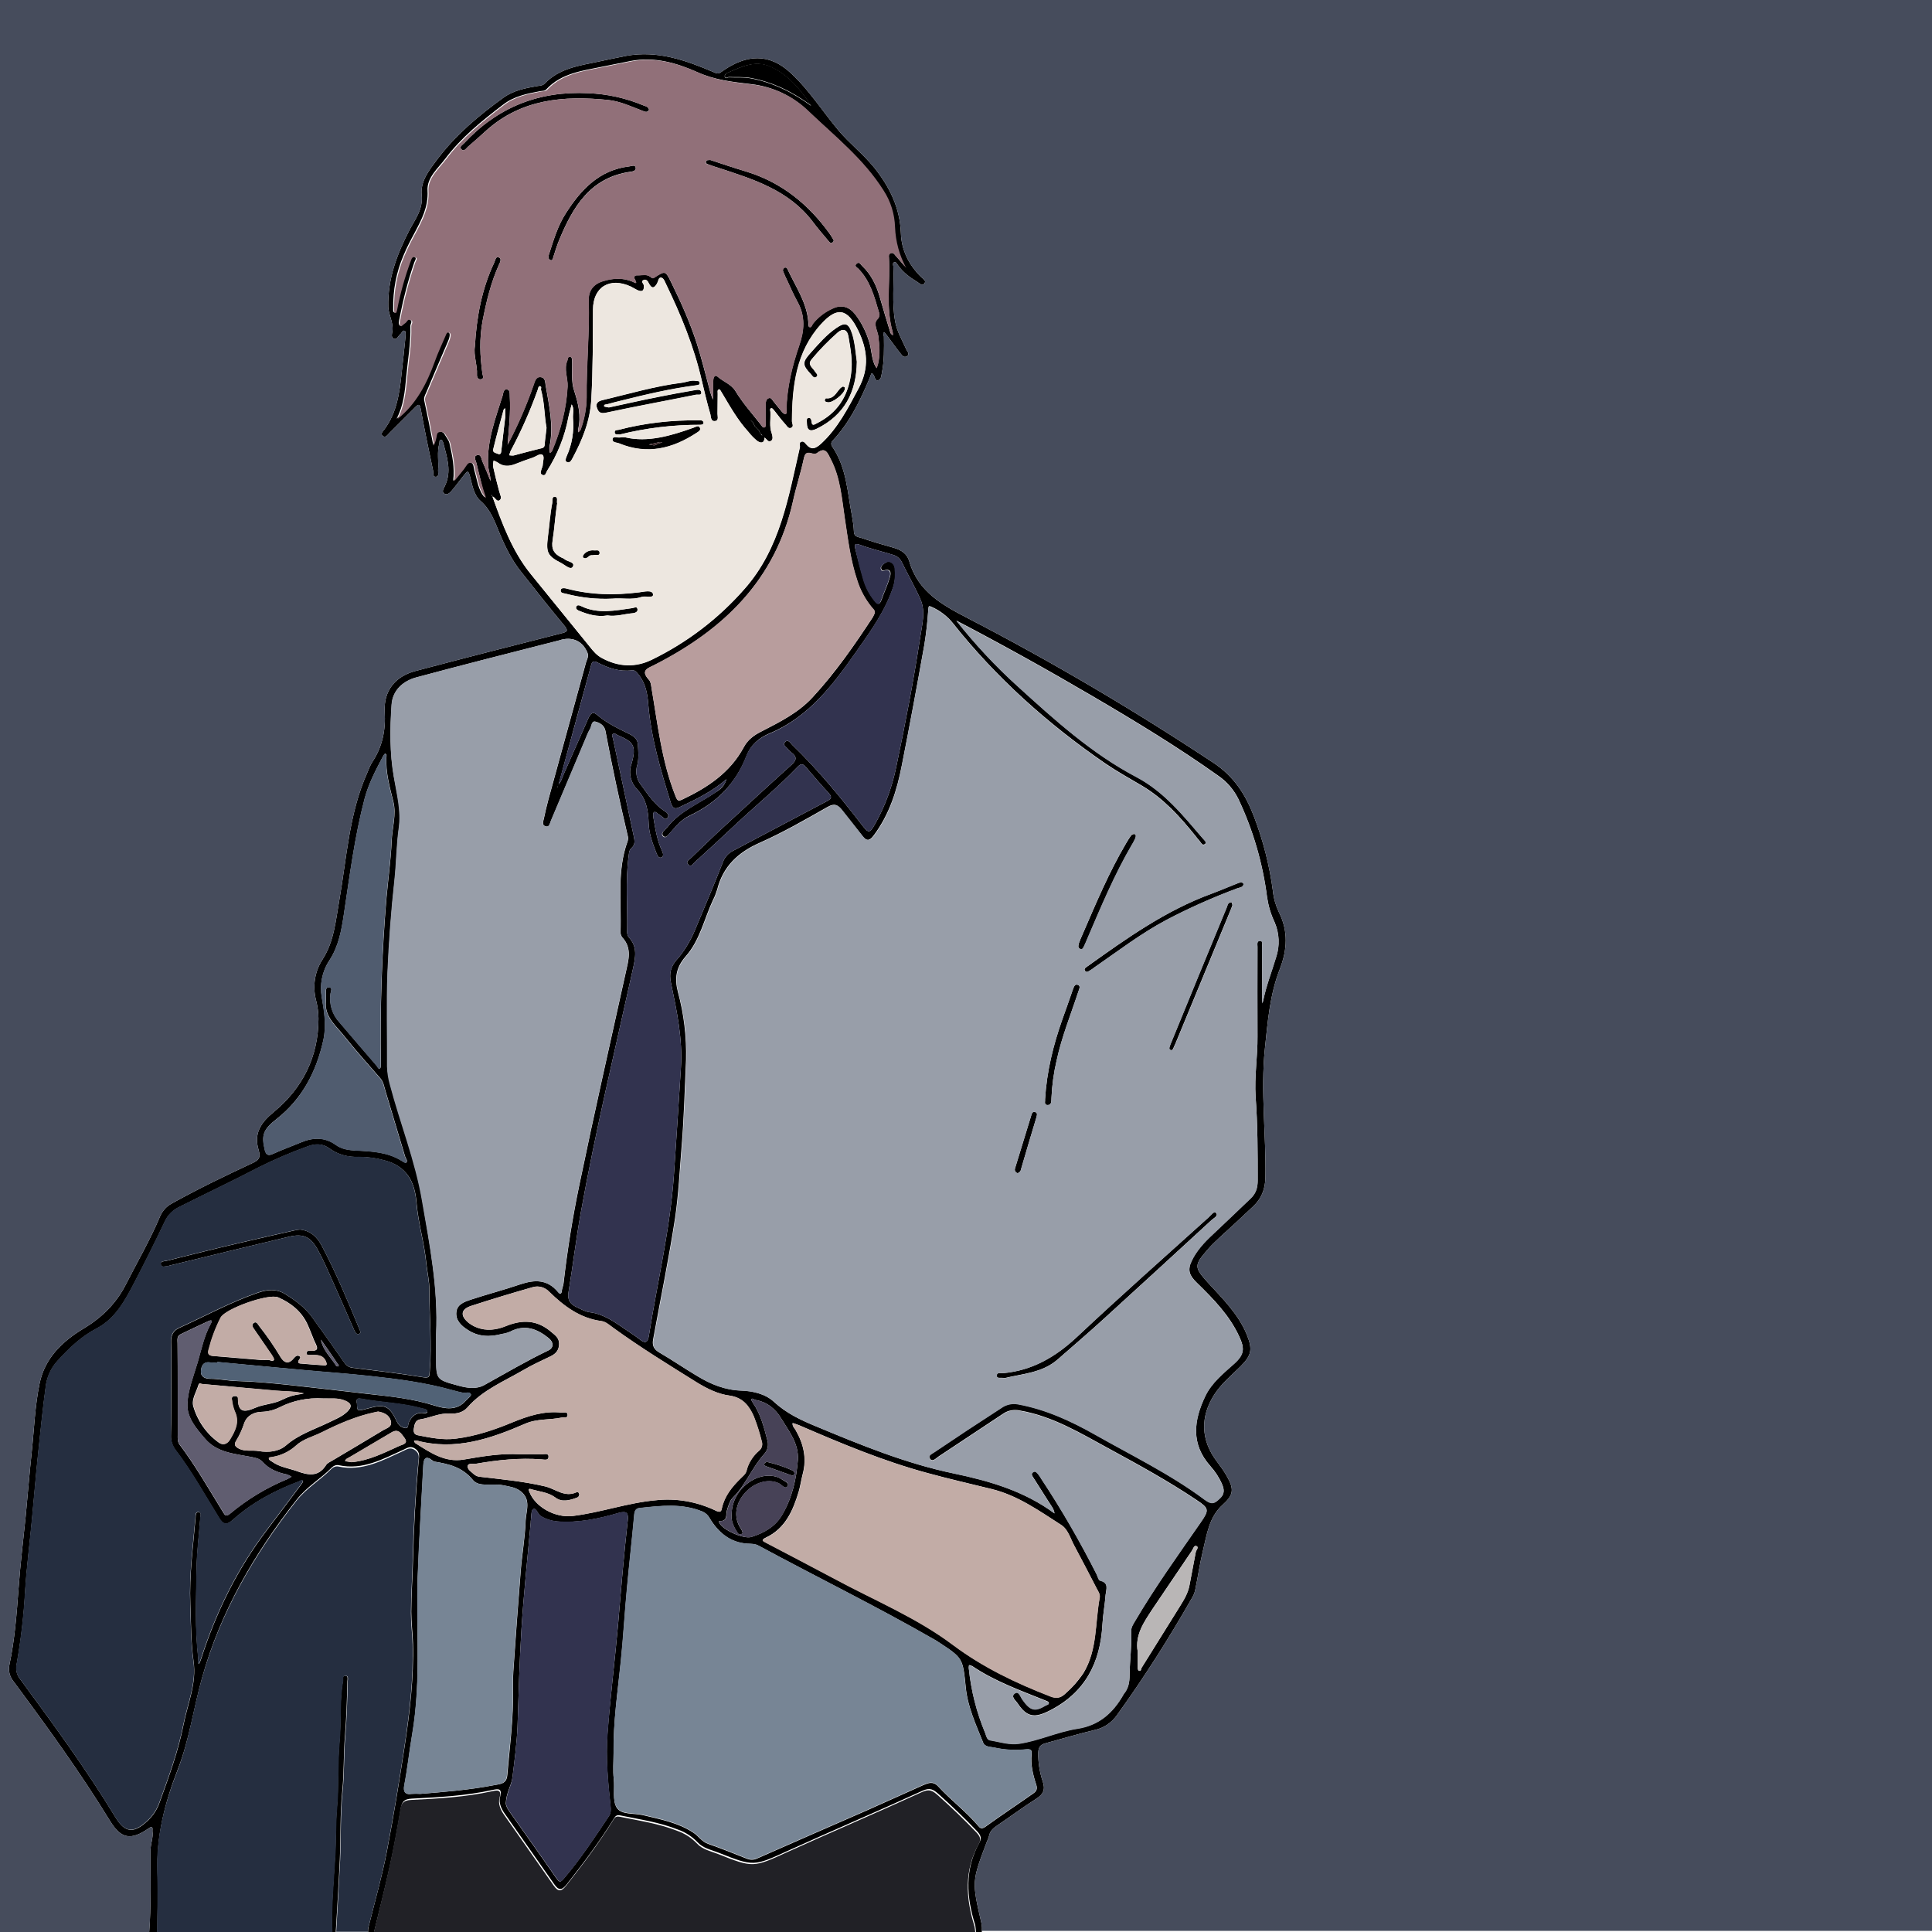<?xml version="1.0" encoding="utf-8"?>
<!-- Generator: Adobe Illustrator 24.1.0, SVG Export Plug-In . SVG Version: 6.00 Build 0)  -->
<svg version="1.1" baseProfile="tiny" id="图层_1"
	 xmlns="http://www.w3.org/2000/svg" xmlns:xlink="http://www.w3.org/1999/xlink" x="0px" y="0px" viewBox="0 0 1024 1024"
	 xml:space="preserve">
<g>
	<path d="M79,1025c1.2-14.8,0.7-29.6,0.8-44.5c0-3.3,1.5-6.5,1-9.9c-0.1-0.8,0.4-1.8-0.5-2.2c-0.4-0.1-1.1,0.4-1.7,0.8
		c-9.3,6.4-14.5,5.4-20.3-4.1c-15.7-25.6-33.3-49.9-51.2-74c-2-2.5-2.8-5.7-2.1-8.8c2.8-13.1,3.8-26.5,4.8-39.9
		c0.9-12.9,2.5-25.7,3.8-38.6c1.1-11.4,2-22.8,3.2-34.1c1.3-12.2,1.7-24.5,4.2-36.5c2.8-13.6,12.4-22.5,23.4-29.1
		c9.8-5.9,17.2-13.3,22.3-23.3c6.1-12,12.9-23.6,18.1-36c1.2-2.9,3.4-5.4,6.2-6.9c13.7-7.6,27.9-14.5,42.1-21.1
		c3.4-1.6,5.4-2.6,4-7.2c-2.7-8.7,1-14.5,8.1-20.3c15.2-12.6,23.6-29.2,23.6-49.4c0-3.3-0.5-6.6-1.3-9.8c-1.9-7.3-0.7-15.2,3.4-21.5
		c6.2-9.6,7-20.5,8.9-31.2c4-22.8,5.2-46.3,14.9-67.9c0.7-1.9,1.5-3.7,2.5-5.4c5.5-8.2,7.3-17.1,6.7-26.9
		c-0.6-10.9,5.4-18.6,16.1-21.5c25.7-6.8,51.4-13.4,77.1-19.9c3.7-0.9,4.4-1.4,1.7-4.6c-7.7-9.2-15-18.6-22.5-28
		c-4.9-6.1-8.4-13.1-11.4-20.3c-2.6-6.2-4.7-12.6-10.1-17.3c-3.9-3.4-4.5-8.8-5.8-13.5c-0.9-3.2-1.6-2-2.8-0.6
		c-2.3,2.8-4.4,5.8-6.8,8.6c-1,1.2-2.4,2.4-3.8,1.6c-1.7-1-0.5-2.7,0.1-3.9c3.9-7.9,1.2-15.5-0.8-23.2c-0.2-0.6-0.6-1.5-1-1.5
		c-1.2-0.1-0.9,1.2-1,1.8c-1.4,4.7-0.3,9.6-0.7,14.4c-0.1,1.2,0.7,3.1-1,3.4c-2,0.3-1.4-1.9-1.6-3c-2.3-11-4.6-21.9-6.6-32.9
		c-0.5-2.8-1.2-2.7-2.9-1c-4.6,4.6-9.2,9.2-13.8,13.8c-1,1-2.1,2.8-3.6,1.3c-1.1-1.1,0.3-2.4,1.1-3.4c6.6-8.9,8-19.4,9.1-30
		c0.7-6.3,1.4-12.5,2-18.8c0.1-1.1,0.2-3-0.3-3.3c-1.3-0.7-1.6,1.2-2.5,1.8c-1.1,0.8-1.6,3.1-3.4,2.3c-1.6-0.7-0.9-2.7-0.7-4.1
		c0.6-4.5-2-8.3-2.2-12.7c-0.4-14.8,4.6-27.9,11.2-40.7c3-5.8,7.3-11,6.5-18.6c-0.8-7.4,4.1-13.4,8.4-19.1
		c9.7-12.9,21.9-23.1,34.9-32.5c5.4-3.9,11.7-5.1,18.1-6.2c1.3-0.2,2.7-0.2,3.7-1.2c7.9-8.3,18.5-9.6,28.9-11.8
		c4.8-1,9.7-2.1,14.5-3c16.6-3,31.6,2.4,46.4,8.7c1.4,0.6,2.1,1.1,3.8-0.1c13.6-9.8,25.6-9.9,36.7,0.3c9.9,9.1,17,20.4,25.5,30.6
		c5.9,7,13.2,12.6,19,19.8c8.2,10.3,13.6,21.3,14.1,34.7c0.3,9.2,4.3,16.9,10.8,23.3c0.9,0.9,3,1.9,1.5,3.5
		c-1.1,1.2-2.5-0.2-3.5-0.9c-4-2.4-7.8-5.2-10.5-9.1c-0.4-0.6-0.9-1.7-1.8-1.4c-1,0.3-0.6,1.4-0.5,2.2c0.4,9.6-0.8,19.3,0.9,28.9
		c0.9,5.5,3.8,10.2,6,15.2c0.5,1,2,2.4,0.3,3.5c-1.5,1-2.5-0.3-3.3-1.3c-2.5-3.1-4.8-6.4-7.2-9.6c-0.5-0.6-1.4-1.8-1.6-1.7
		c-0.9,0.5-0.1,1.4-0.1,2.1c0.1,6.5,0.2,13-1.1,19.4c-0.3,1.4-0.3,3.3-1.8,3.8c-1.8,0.6-1.9-1.5-2.4-2.5c-1.4-2.3-1.5-0.5-1.9,0.5
		c-5.1,12.3-10.8,24.3-20,34.1c-1.4,1.5-0.4,2.9,0.4,4c7.1,11,7.5,23.8,9.9,36c0.5,2.8,0.9,5.5,1,8.3c0.1,2.6,2.3,2.7,3.9,3.2
		c5.6,1.9,11.3,3.6,17.1,5.2c4,1.1,7.2,3.2,8.3,7.1c4.7,16.5,18,23.5,31.9,30.7c44.5,23.1,87.7,48.6,129.5,76.3
		c10.8,7.2,16.9,16.8,21.3,28.3c4.9,12.8,8.3,26.1,10.1,39.8c0.4,3.8,1.5,7.5,3.1,10.9c5.1,10.1,4.5,20,0.5,30.3
		c-5.3,13.6-6.4,27.9-7.9,42.3c-2.3,22.7,0.7,45.2,0.3,67.9c-0.1,6.6-2.2,11.6-6.8,15.8c-5.8,5.5-11.7,10.9-17.6,16.3
		c-2.2,2.1-4.4,4.1-6.3,6.4c-7.3,8.3-7,9.4,0.3,17.5c7.7,8.4,16,16.5,20.5,27.4c3.2,7.9,2.6,11-3.3,16.9c-4.7,4.7-9.9,8.9-13.6,14.5
		c-8,12.1-7.5,24.9,1.3,36.2c1.8,2.4,3.5,4.8,5,7.4c4,7,3.7,10-2.2,15.3c-7.2,6.5-8.3,15.6-10.4,24.2c-1.7,7-2.7,14.2-4.2,21.3
		c-0.4,1.6-1.1,3.1-2,4.5c-12.1,21.2-25.2,41.8-39.5,61.6c-2.8,3.9-6.9,6.7-11.6,7.7c-8.8,2.1-17.5,4.7-26.3,7.1
		c-2.5,0.7-3.6,2-3.7,4.9c-0.1,5.1,0.7,10.3,2.3,15.1c1.6,4.5,0.4,7-3.4,9.4c-7.1,4.5-13.9,9.6-20.9,14.3c-2,1.4-3.6,2.8-4.1,5.4
		c-0.3,1.1-0.7,2.2-1.2,3.2c-7.9,20.9-7.9,20.9-2.9,42.7c0.4,1.8,0.5,3.6,0.2,5.4h-3c0-1.3-0.2-2.7-0.4-4
		c-4.7-14.9-5.7-29.6,2.2-43.8c1.5-2.7,0.4-4.3-1.6-6.4c-6.3-6.6-12.9-12.9-19.7-19c-3.2-2.9-4.9-3.9-9-2
		c-23.6,10.8-47.5,21-71.1,31.7c-18.2,8.3-18.1,8.5-37,1c-3.8-1.5-8.1-2.3-11-5.5c-2.9-3-6.4-5.3-10.4-6.7
		c-9.9-3.9-20.3-5.4-30.6-7.5c-2.2-0.4-2.6,0.6-3.4,1.8c-7.5,12.1-16.1,23.5-24.9,34.7c-2.6,3.3-4.3,3.4-6.7-0.1
		c-8.7-12.5-17.5-24.9-26.3-37.5c-1.8-2.6-3.2-5.7-2.3-8.9c1.2-4.5-1.2-4.1-4-3.5c-14.1,3.1-28.5,3.9-42.8,4.6
		c-4.1,0.2-5.3,1.6-5.9,5.3c-1.7,10.1-3.5,20.1-5.7,30.1c-2.6,11.9-5.6,23.7-8.5,35.6h-3c-0.4-1.7,0.2-3.2,0.6-4.8
		c3.2-12.8,6.8-25.4,9.3-38.4c3.5-18.3,6.5-36.6,9.3-55s5-36.8,4.5-55.4c-0.2-5.5-0.9-10.9-0.9-16.4c0-9,0.7-18,0.9-26.9
		c0.4-17.8,1.4-35.5,3-53.1c0.2-2.1,0.9-4.4-1.6-6.3c-2.7-2-4.5-0.5-6.7,0.5c-10.8,4.9-21.4,10.8-34,8.1c-1.3-0.3-2.7,0.2-3.7,1.2
		c-5.9,6-13.3,10.2-18.7,17.1c-22.4,28.5-40.3,59.2-50.1,94.4c-4.5,16-6.7,32.6-12.7,48.1c-7,17.9-11.7,36-10.9,55.4
		c0.4,10.5-0.1,21-0.1,31.5H79V1025z M431,57.1c-0.4-0.3-0.7-0.7-1.1-1c-5.6-8.6-12-16.4-21.5-20.7c-8.1-3.7-15.7,0.1-23.2,3.4
		c-0.8,0.3-1.3,1.2-1,2.1c0.5,1.1,1.4,0.1,2.1,0.1c3.8,0.2,7.5-0.2,11.4,0.5c12,2.2,22.5,7.5,32.2,14.6
		C430.3,56.3,430.7,56.7,431,57.1l1,0.9l0.1,0.3c0-0.1-0.1-0.2-0.1-0.3C431.7,57.7,431.3,57.4,431,57.1z M481,143l-1-1
		c-3.7-6.7-5.7-14.1-6.1-21.7c-0.2-7-2.3-13.8-6.1-19.6c-10.5-16.7-25.9-28.8-39.9-42.2c-8.1-7.8-18.5-12.6-29.7-13.9
		c-9.9-1.2-19.2-2.1-28.7-6.4c-10.8-4.8-22.7-8.3-35.1-5.9c-5,1-10,2-15,3c-10.6,2.2-21.7,3.4-29.8,12c-0.9,1-2.1,0.8-3.2,1
		c-7,1.3-14,2.7-19.8,7.2c-11.1,8.5-22,17.2-30.5,28.5c-3.9,5.2-9.9,10.1-9.5,17c0.5,8.6-3.1,15.3-6.8,22.3c-2.1,3.9-4.2,7.9-5.9,12
		c-3.9,9-5.7,18.7-5.5,28.5c0,0.8-0.2,1.8,1,1.9c0.3-0.5,0.5-1.1,0.6-1.7c1.7-8.8,4.1-17.4,7.2-25.8c0.4-1.1,0.9-2.6,2.3-2.1
		c1.7,0.6,0.4,1.9,0.1,2.9c-3.4,9.8-6,19.9-7.9,30.1c-0.2,1.2-0.8,2.6,0.4,3.6c0.2,0.2,1.4-1.1,2.2-1.6c1-0.6,1.4-2.7,3.1-1.6
		c1.4,0.9,0.1,2.1,0.1,3.2c0.3,9.2-1.4,18.2-2.2,27.2c-0.7,7.5-1.4,15.2-5.1,22l-0.3,0.1l0.3-0.1c9.9-7.9,15.5-18.7,19.7-30.3
		c1.7-4.8,3.9-9.4,5.9-14.1c0.3-0.7,0.6-1.7,1.7-1.4c1,0.3,0.9,1.3,0.8,2.1c-0.2,1.1-0.6,2.2-1.1,3.3c-3.8,8.9-7.7,17.9-11.4,26.8
		c-0.6,1.3-1.3,2.5-0.9,4.2c1.6,7.4,3.1,14.8,4.5,22.2c0.1,0.5,0.2,0.9,0.2,1.4c0.1-0.5,0.2-0.9,0.4-1.4c0.4-1.1,0.7-2.2,0.9-3.3
		c0.2-1.2,0.2-2.4,1.7-2.6c1.2-0.2,2.4,0.3,3,1.3c0.9,1.6,2.2,3.1,2.6,4.7c1.5,6.6,2.9,13.2,2,20.1c1.8-2.2,3.6-4.3,5.3-6.5
		c1.1-1.4,1.9-3.7,3.8-3.3c1.9,0.4,1.7,2.8,2.2,4.5c1.5,5,1.9,10.3,5.7,14.4l0.2,0.2L257,264c-1.5-6.2-3-12.4-4.5-18.6
		c-0.4-1.5-1.7-3.6,0.4-4.2c2.1-0.6,2.2,2,2.8,3.4c1.5,3.4,2.9,6.9,4.3,10.4l0.3,0.7L260,255c0-3-1.2-5.8-1.3-8.8
		c-0.6-12.9,4-24.6,7.7-36.5c0.4-1.3,0.4-3.6,2.3-3.3c1.8,0.3,1.4,2.3,1.5,3.8c0.5,8.6-0.5,17.2-1.2,25.8c-0.1,0.1-0.3,0.2-0.4,0.2
		c-0.1,0.1-0.1,0.2-0.2,0.3l0.5-0.6c5.5-10.3,10.2-21.1,14-32.2c0.6-1.7,1.2-4.3,3.9-3.8c2.2,0.4,2.1,2.6,2.4,4.4
		c1.8,10.8,4.4,21.4,2,32.5c-0.1,1.1,0,2.2,0.3,3.3c0.4-0.5,1-0.8,1.2-1.4c4.5-10.9,7.5-22.1,8.1-33.9c0.2-4.6-2.1-9.2-0.1-13.8
		c0.3-0.7,0.1-1.9,1.2-1.9c1.4,0,1.2,1.3,1.3,2.2c0.2,5.3-0.6,10.7,1.1,15.8c2.2,6.7,3.8,13.4,2.1,20.5c0,0.5,0,1,0.1,1.5
		c0.4-0.5,1-0.9,1.2-1.4c2-5.4,3.1-11.2,3.2-17c-0.2-17.2,1.6-34.3,1.1-51.4c-0.2-5.3,2.5-8.8,7.6-10.3c5.2-1.6,10.4-1.9,15.5,0.2
		c1,0.4,3.1,2,1.4-1.1c-0.9-1.5-0.1-2.3,1.4-2.2c2.3,0.1,4.7-0.8,6.8,0.8c0.6,0.5,1.1,1.1,2.1,0.4c5.7-3.7,5.9-3.7,8.9,2.5
		c5.2,10.5,10,21.3,13.6,32.4c2.7,8.5,4.8,17.1,7.1,25.7c0.4,1.4,0.9,2.7,1.4,4.1c0.1-1.3,0.1-2.6,0.1-3.9c0-2.2-0.1-4.3,0.1-6.5
		c0.1-1.3,0.8-3.1,2.3-1.8c3.1,2.8,7.3,3.9,9.7,8c3.8,6.2,8.7,11.7,13.2,17.4c0.6,0.7,1,2,2.2,1.4c0.4-0.2,0.4-1.5,0.4-2.3
		c0-3.3,0-6.7,0-10c0-1.2,0.3-2.5,1.4-3c1.4-0.7,2,0.7,2.7,1.6c1.5,1.8,2.9,3.7,4.4,5.4c0.5,0.6,1.3,1.4,1.9,1.3
		c1.1-0.2,0.6-1.4,0.6-2.1c0.2-11.8,3-23.2,6.8-34.3c2.7-7.8,3.3-15.4-0.9-23c-2.1-3.8-3.8-7.7-5.6-11.6c-0.8-1.5-1.4-3-2-4.5
		c-0.4-0.7-0.1-1.6,0.6-2c0.1,0,0.1-0.1,0.2-0.1c0.8-0.2,1.2,0.2,1.5,0.9c4.2,9.1,10.2,17.5,11,27.9c0.1,0.9,0,2.5,0.5,2.7
		c1.2,0.5,1.4-1,1.9-1.7c2.8-3.5,6.4-6.3,10.5-8.1c4.6-2.2,8.7-1,11.9,3c3.3,4.3,5.8,9.2,7.4,14.5c1.3,3.9,1.2,8.1,2.8,12
		c0.3,0.7,0.7,1.4,1.2,2.1c0.2-0.7,0.5-1.4,0.7-2.1c1.2-4.9,0.8-9.8,0.2-14.8c-0.4-3-2.8-6.6-0.6-8.9c1.1-1,1.5-2.6,0.9-3.9
		c-2.4-8.2-4.6-16.6-10.9-23c-0.7-0.7-2.4-1.4-0.9-2.7c1.4-1.2,2.1,0.4,2.8,1.1c5,4.7,7.8,10.6,9.6,17.1c1.8,6.2,3.6,12.3,5.5,18.4
		c0.2,0.6,0.8,1,1.3,1.4c0-0.6,0-1.2-0.1-1.7c-3.8-13.1-1.2-26.5-2-39.7c-0.1-0.8-0.1-1.7,0.9-2.1c1.2-0.5,1.9,0.3,2.5,1.1
		c2,2.2,3.9,4.5,5.9,6.8C480.3,142.3,480.7,142.6,481,143c0.3,0.3,0.7,0.6,1,1l0.1,0.3c0-0.1,0-0.2-0.1-0.3
		C481.7,143.7,481.3,143.3,481,143z M395,219l-0.1-0.3L395,219l0.1,0.3L395,219z M397,222c-0.4,0-0.5-0.2-0.1-0.4L397,222l1.1,1l1,1
		c0.3,0.6,0.6,1.3,0.9,1.9l1.1,1.1l1,1c0.3,0.6,0.6,1.3,0.9,1.9c0.3,0.3,0.7,0.7,1,1l1.2,1c0,3.4-2.1,3.1-3.9,1.8
		c-1.7-1.4-3.2-2.9-4.5-4.6c-5.8-6.3-9.9-13.7-14.2-20.9c-0.4-0.7-1.1-1.9-1.4-1.8c-1.3,0.3-0.7,1.6-0.8,2.5c-0.1,3.3,0,6.7-0.1,10
		c-0.1,1.5,0.9,4-1.2,4.3c-2.6,0.4-2.2-2.5-2.7-4c-1.7-5.8-3.1-11.8-4.5-17.7c-4.1-17.8-11-34.6-18.9-50.9c-0.7-1.4-1.2-3.2-2.6-3.4
		s-1.5,1.9-2.1,3c-1.5,2.7-2.9,3-4.4,0c-0.5-1.1-1.3-2.2-2.6-1.8c-2,0.7-0.2,1.9-0.1,2.8c0.3,2.9-0.7,3.8-3.4,2.6
		c-1.2-0.6-2.3-1.3-3.5-1.9c-11.2-5.1-20,0.3-20,12.3c-0.1,15.8,0,31.6-0.9,47.4c-0.6,11.5-4.7,21.5-10,31.4c-0.6,1.1-1.4,2.7-3,1.9
		c-1.2-0.6-0.4-2.1,0-3.2c2.8-6.2,3.9-13.1,3.3-19.9c-0.2-2.5,0.8-5.1-0.7-7.4c-0.6,2.3-1.3,4.6-1.8,7c-1.9,10.1-5.8,19.7-11.3,28.3
		c-0.5,0.8-0.7,2.7-2.3,2.1c-1.7-0.6-0.8-2.2-0.5-3.4c0.2-0.5,0.4-0.9,0.5-1.4c0.1-2,1-4.8,0.1-5.7c-1.3-1.3-3.5,0.7-5.3,1.3
		c-3.1,1-6.2,2.2-9.3,3.4c-3.3,1.3-6.4,1.4-9.3-0.8c-0.7-0.4-1.4-0.8-2.2-1c-0.2,0.9-0.3,1.9-0.3,2.9c1,4.5,2.1,9,3.3,13.4
		c0.4,1.6,1.6,3.6,0.3,4.6c-1.7,1.4-2.4-1.7-4-1.9c-0.2-0.3,0.4-1-0.5-0.8l0.6,0.8c5.2,14.5,10.5,29,20.4,41.2
		c10.4,12.8,20.7,25.5,31.1,38.3c2,2.5,3.9,4.8,6.9,6.3c8.7,4.6,17.5,4.9,26.1,0.7c18.7-9.1,35.5-21.9,49.2-37.6
		c18.9-21.4,23.2-48.6,29.3-75c0.2-1-0.8-2.5,0.9-3c1.1-0.3,1.8,0.7,2.4,1.4c2.8,3.3,5,2.3,7.9-0.3c9-8.3,14.3-18.9,20-29.5
		c5.7-10.8,4.6-20.5-0.4-30.7c-5.6-11.4-11-12.6-19.6-3.1c-13.2,14.5-15.3,32.8-15.4,51.4c0,1.2,1.2,2.7-0.4,3.5
		c-1.5,0.7-2.3-1-3.1-1.9c-2-2.2-3.8-4.6-5.6-6.9c-0.5-0.6-1.2-1.6-1.7-1.6c-1.1,0.1-0.7,1.3-0.6,2c0.2,3.8-0.7,7.7,0.7,11.4
		c0.4,1.3,0.8,3-0.2,3.8c-1.7,1.3-2.4-1-3.7-1.6l-1.2-1c0-0.5-0.4-1-0.9-1l0,0c-0.3-0.7-0.6-1.3-0.9-2c-0.3-0.3-0.7-0.7-1-1
		c-0.4-0.4-0.7-0.7-1.1-1.1c-0.3-0.6-0.6-1.3-0.9-1.9c-0.3-0.3-0.7-0.7-1-1C397.7,222.7,397.3,222.3,397,222z M170.1,710l-0.2-0.1
		L170.1,710c1,5.6,5.2,9.4,8.1,13.9c0.2,0.3,1,0.4,1.1,0.3c0.6-0.7-0.2-1.1-0.5-1.6C175.9,718.3,173,714.1,170.1,710z M385,413
		c-7.2,6.3-15.7,10.5-24.2,14.5c-2,1-4,2-5.2-1.8c-5.3-17.2-10.5-34.3-12-52.4c-0.4-5.5-1.4-11.2-5.2-15.8c-1-1.2-1.8-2.5-3.6-2.2
		c-6.5,0.8-12.4-1.2-18-4.1c-2-1.1-3-0.8-3.5,1.4c-5.8,21.1-11.5,42.2-17.3,63.4c-0.2,0.4-0.4,0.7-0.6,1.1c0,0.1,0.1,0.2,0.1,0.3
		l0.4-1.5c1.6-1.5,2-3.7,2.9-5.6c4.3-9.8,8.7-19.7,13-29.5c1-2.2,2.2-4.1,4.7-1.9c5.1,4.4,11.1,7.2,17,10.1c2.3,1.1,4.4,2.7,4.6,5.5
		c0.2,3.6,0.6,7.5-0.3,10.9c-1.2,3.7-0.4,7.7,2,10.7c3.8,5.1,7.1,10.4,12.6,13.9c1.2,0.7,2.4,1.9,1.5,3.3c-1.2,1.8-2.2,0-3.2-0.6
		c-0.4-0.2-0.8-0.7-1.2-0.9c-1.1-0.4-2-2-2.9-1.3c-0.6,0.4-0.4,2.2-0.2,3.3c1,5.9,1.9,11.7,4.5,17.2c0.6,1.2,1,3-0.4,3.5
		c-1.5,0.5-2.1-1.2-2.6-2.4c-2-5.1-3.9-10.1-4.1-15.7c-0.2-6.4-1.1-12.7-5.9-17.8c-3.6-3.6-4.9-8.9-3.2-13.7
		c3-10.3,0.5-11.8-7.4-15.3c-0.8-0.3-1.7-1.5-2.6-0.4c-0.6,0.7,0.1,1.5,0.2,2.3c3.7,17.2,7.3,34.5,11,51.7c0.5,2.4,0.9,4.5-1.3,6.4
		c-1.2,1.1-1.2,2.6-1.4,4.1c-1.8,13.4-0.5,26.9-0.8,40.4c0,1,0.3,2,0.9,2.7c4.7,5.1,3.5,10.6,2.2,16.6c-9.5,43.1-19.9,86-27.7,129.5
		c-2.5,14-4.2,28.1-6.5,42.1c-0.7,4.1,1.1,6.3,4.3,7.8c2.2,1,4.5,2.4,6.9,2.7c7.4,0.9,13.1,5.1,19,9.1c2.6,1.8,5.3,3.5,7.7,5.4
		c2.8,2.2,4.1,1.6,4.7-1.9c4.5-28.5,11.3-56.6,13.3-85.5c1.3-18.9,2.5-37.7,3.7-56.6c1-15.4-2.2-30.3-5.3-45.2
		c-1-4.8-0.1-8.4,2.9-11.9c4-4.5,7.1-9.6,9.5-15.1c5.1-12.2,10.3-24.4,15.1-36.7c1-2.8,3-5,5.7-6.3c16.4-8.6,32.8-17.4,49.2-26
		c2.4-1.3,3.4-2.1,1.2-4.5c-4.2-4.5-8.2-9.2-12.2-13.9c-1.7-2-2.9-1.4-4.4,0.2c-10.2,10.6-21.5,19.9-32.2,29.9
		c-7.4,7-14.9,13.9-22.4,20.7c-0.8,0.8-1.8,2.6-3.2,1c-1.5-1.5,0.3-2.4,1.2-3.2c6-5.8,12-11.6,18.1-17.2
		c11.7-10.8,23.5-21.7,35.4-32.4c2.8-2.5,3-4.4-0.1-6.6c-0.7-0.5-1.3-1.1-1.8-1.8c-0.8-1.1-3-2.1-1.6-3.6c1.7-1.9,2.9,0.4,3.9,1.4
		c13.6,13.1,25.5,27.6,37,42.5c3.3,4.3,4,4.5,6.7-0.2c5.4-9.5,9.2-19.8,11.4-30.5c4.8-22.8,9.2-45.6,12.7-68.7
		c1-6.8,3.1-13.9,0-20.6c-2.9-6.5-6.5-12.7-9.6-19.1c-0.9-2-2.6-3.5-4.7-4.1c-5.8-1.8-11.8-3.2-17.5-5.3c-3.3-1.2-3,0.3-2.5,2.4
		c1.3,5.3,2.7,10.5,4.2,15.7c1.2,4.2,3.2,8,5.9,11.4c1.2,1.5,2.5,3,3.7-0.3c1.4-4.1,3.3-8,4.5-12.1c0.5-1.8,0.9-4.6-2.8-3.7
		c-0.6,0.2-1.3,0.4-1.7-0.4c-0.4-0.8-0.2-1.7,0.5-2.3c1.1-1,2.4-2.1,3.9-1.8c1.5,0.4,2.6,1.8,2.7,3.3c0.4,3.1,0.2,6.3-0.6,9.3
		c-4.2,13.2-12.2,24.2-20,35.3c-12.3,17.5-25.1,34.5-45.8,43.1c-5.7,2.4-10,6.2-12.2,11.8c-5.7,14.9-16,25.1-30.2,31.8
		c-4.7,2.2-7.7,6.2-11,9.9c-0.7,0.8-1.7,2-2.9,0.9c-1-1-0.4-2.1,0.5-3c0.6-0.6,1.2-1.2,1.7-1.8c6.8-8.6,17-12.5,25.7-18.5
		C382,418.3,384.2,416.3,385,413l0.2-0.1L385,413z M558.9,802.1l0.2,0.1L558.9,802.1c-0.3-2.5-1.9-4.2-3.1-6.2
		c-2.6-4.2-5.4-8.4-8-12.6c-0.6-0.9-1.6-2.2-0.2-3.1c1.3-0.9,2.1,0.5,2.8,1.3c0.5,0.7,1,1.3,1.4,2.1c10.8,16.3,20.6,33.3,29.4,50.7
		c0.6,1.2,1,3.2,1.9,3.4c4.8,1.1,3.2,4.7,2.9,7.5c-0.4,5.3-1.4,10.5-1.7,15.8c-1.1,20.4-9.3,36.2-28.1,45.7c-7.9,4-12,3.4-16.8-3.9
		c-1-1.5-4-3.7-1.4-5.4c2-1.3,2.8,1.9,3.9,3.4c4.2,5.9,6.6,6.5,12.3,3.1c0.7-0.4,1.9-0.5,1.7-1.5c-0.1-0.5-1.2-0.9-2-1.2
		c-13.2-5.3-26.6-10.1-38.5-18.1c-0.6-0.3-1.1-0.5-1.8-0.6c-0.1,0.6-0.2,1.3-0.1,1.9c1.2,11.7,4.1,23.1,8.6,33.9
		c0.6,1.5,0.9,3.7,2.6,4c5.2,0.9,10.3,2.6,15.6,1.8c10.5-1.6,20.3-6.3,30.6-7.9c11.7-1.8,19-8.4,24.5-18c0.1-0.2,0.1-0.3,0.2-0.4
		c2.5-2.9,3.1-6.3,3.1-10.1c0.1-7.8,1.2-15.6,0.9-23.4c-0.1-1.9,1-3.4,1.9-5c10.7-18.2,23-35.3,35-52.6c4.5-6.5,4.3-7.3-2.3-11.7
		c-14.9-10-30.6-18.6-46.4-27.2c-15.1-8.2-29.8-17.2-47.2-20.2c-3-0.7-6.3-0.1-8.8,1.6c-11.4,7.6-22.9,15.2-34.4,22.8
		c-1.4,0.9-3.1,3.1-4.5,1.1c-1.3-1.8,1.3-2.7,2.5-3.6c11.7-7.9,23.5-15.7,35.3-23.3c2.5-1.8,5.7-2.6,8.8-2
		c14.7,2.7,28,8.8,40.9,16.1c19.6,11.1,40,21,58.1,34.5c4.1,3.1,5.7,1.6,8.3-0.9c2.3-2.2,2.1-4.6,0.9-7.3c-1.5-3.5-3.6-6.7-6.2-9.6
		c-10.4-11.7-8.8-24.2-2.7-37c3.4-7.2,9.7-12.2,15.5-17.4c5.3-4.8,5.4-8,2.6-14.1c-5.2-11.4-13.9-20.2-22.7-28.8
		c-3.8-3.7-4.9-6.6-2.6-11.4c2.6-5.5,6.7-9.9,11.1-14c6.8-6.4,13.5-12.8,20.3-19.3c2.7-2.6,3.6-5.6,3.6-9.4c0-14.8,0-29.6-1.1-44.4
		c-0.7-10.7,1.1-21.3,1-31.9c-0.1-15.8,0-31.7,0-47.5c0-1.2-0.5-3.2,1.3-3.2s1.1,2,1.1,3.2c0.1,9.3,0.1,18.7,0.1,28
		c0,0.6,0,1.3,0.1,1.9c0.1-0.4,0.3-0.9,0.4-1.3c1.6-8,4.6-15.5,6.9-23.2c2-6,1.7-12.6-0.8-18.4c-2-4.2-3.3-8.6-4-13.2
		c-2.3-18.1-7.4-35.6-15.2-52.1c-2.4-4.9-6.1-9.2-10.6-12.3c-21.5-15.3-44.1-29-66.8-42.3c-23.7-13.9-47.8-27.3-72.1-40l-0.1-0.3
		l0.1,0.3c9.8,12.4,20.6,24,32.3,34.6c19.7,17.9,39.4,35.8,63.2,48.3c14.7,7.8,24.7,20.4,35.2,32.6c0.7,0.8,2.2,2,1.1,2.9
		c-1.5,1.2-2.1-0.8-2.9-1.6c-0.8-0.9-1.5-1.8-2.2-2.7c-8.2-10.2-16.8-19.7-28.2-26.5c-6.6-3.9-13.3-7.6-19.6-11.9
		c-30.5-21-57.8-45.4-80.8-74.4c-2.9-3.6-6.7-6.5-10.9-8.4c-1.9-0.9-1.9-0.8-2.1,1.3c-0.4,6.3-1.1,12.5-2.1,18.7
		c-3.8,21.3-7.7,42.5-11.9,63.7c-2.6,13.4-6.6,26.2-15,37.4c-2.1,2.8-3.7,3-5.8,0.3c-3.6-4.6-7.2-9.1-10.8-13.7
		c-2.2-2.8-4-4-7.8-1.8c-11.8,6.7-23.6,13.5-36,19c-11.5,5.1-19.4,12.5-22.5,24.8c-0.6,1.9-1.3,3.8-2.2,5.5
		c-4.7,10-6.9,21.3-14.4,29.8c-5.2,5.9-6.1,11.6-4.2,19c3.2,11.7,4.6,23.8,4.3,35.9c-0.7,15.6-1.1,31.2-2.4,46.7
		c-1,12.4-1.6,24.8-3.4,37.1c-3.3,21.5-7.7,42.8-11.6,64.2c-0.6,3,0,5.2,3,7c6.9,4,13.4,8.5,20.3,12.6c7.1,4.3,14.5,7.4,23.2,7.7
		c6.1,0.2,12.9,1.7,17.5,6c6.5,6,14.1,9.6,22.1,12.9c23.8,9.9,47.6,19.7,73,25C524.6,784.9,543,790.3,558.9,802.1z M231.2,707.2
		c0,4,0,8,0,12c0,12.1,0,12,11.7,15.2c4.7,1.3,9.7,2.1,14-0.4c11.2-6.2,22.2-12.7,33.7-18.2c3.1-1.5,2.9-4.4,0.2-6.6
		c-6.2-5-12.7-7.4-20.4-3.4c-1.4,0.6-2.8,1-4.3,1.2c-6.3,1.7-12.5,1.6-18.1-2.1c-3.5-2.2-6.6-5.1-6.1-9.5c0.4-4.1,4.3-5.4,7.5-6.5
		c8.8-2.9,17.7-5.2,26.5-8.2c7.5-2.5,14.2-2.7,19.8,4c0.7,0.9,1.8,1.9,2.1-0.5c0.1-1.3,0.7-2.5,0.9-3.9c2-17.5,4.8-35,8.4-52.3
		c7.8-37.6,16.3-75.1,24.6-112.6c1.4-6.4,3.5-12.8-1.9-18.6c-0.6-0.8-0.9-1.8-0.9-2.8c0.6-16.1-2-32.5,3.8-48.2
		c0.2-0.8,0.3-1.7,0.1-2.5c-4.4-18.6-8.4-37.3-11.9-56c-0.6-2.9-3-4.2-5.2-4.8c-2.2-0.6-2.1,2.4-2.9,3.8c-1,1.7-1.8,3.6-2.5,5.4
		c-6.1,14.5-12.2,28.9-18.3,43.4c-0.5,1.2-0.8,3.5-2.7,2.9c-2.3-0.6-1.3-2.7-1-4.2c0.7-3.4,1.5-6.7,2.4-10.1
		c6.6-24.2,13.3-48.3,19.9-72.5c0.5-1.7,1.6-3.3,0.8-5.2c-2.4-5.9-7.4-8.5-13.6-7c-1.1,0.3-2.2,0.7-3.3,0.9
		c-24.6,6.3-49.2,12.5-73.7,19.1c-7.2,1.9-12.7,6.9-13.2,14.5c-0.9,12.8-1,25.7,1.2,38.3c1.6,8.9,4,17.5,2.7,26.8
		c-1.3,9.2-1.3,18.5-2.3,27.7c-1.8,16.3-3,32.7-3.7,49.1c-0.6,16.5-0.1,33-0.2,49.5c0.1,3.3,0.6,6.6,1.5,9.7
		c5.4,20.5,13.4,40.3,17,61.4C227.8,659.8,232.4,683.1,231.2,707.2z M90.8,735.8c0-8.2,0.2-16.3-0.1-24.5c-0.1-3.7,1.2-6.1,4.4-7.5
		c13.8-6.3,27.2-13.6,41.6-18.6c4.9-1.7,9.7-2.2,14.3,0.6c5.5,3.4,10.8,7.2,14.6,12.6c5.5,7.6,11,15.3,16.4,23.1
		c1.3,1.9,2.5,3.2,5,3.5c12.4,1.5,24.9,3,37.3,5c3.4,0.5,3.3-0.4,3.5-3c1.2-14.5-0.2-28.9-0.2-43.4c0-4.6-1.1-9.2-1.6-13.8
		c-1-10.8-4.3-21.4-5.2-32.2c-0.9-11.5-5.4-19.6-17.1-22.6c-4.3-1.2-8.8-1.8-13.2-1.8c-5.8,0.2-11.1-1-15.9-4.5
		c-3.7-2.7-7.6-2.6-11.7-1c-8.9,3.2-17.5,6.9-25.9,11.1c-13.8,7.2-27.8,13.8-41.7,20.8c-3.5,1.6-6.3,4.3-7.9,7.8
		c-5.2,10.9-10.6,21.8-16.2,32.5c-4.9,9.4-10,19-19.9,24.2c-8.1,4.2-14.6,10.4-20.6,17c-3.3,3.5-5.5,8-6.3,12.8
		c-1.7,12.3-2.9,24.6-4.2,36.9c-1.2,11.3-2.1,22.7-3.2,34.1c-1.2,13-2.9,26-3.7,39c-0.7,12.7-2.2,25.3-4.4,37.9
		c-0.7,2.9-0.1,5.9,1.8,8.2c17.6,23.9,35.1,47.8,50.5,73.2c5.1,8.4,9.8,8.7,17.1,1.8c2.8-2.6,4.9-5.8,6.2-9.4
		c5-13.8,10.1-27.6,12.9-42c2.2-10.9,6.9-21.5,5.2-33.1c-1.4-10.1-1.3-20.2-1.7-30.3c-0.6-15.4,1.5-30.8,2.8-46.1
		c0.1-1.2,0-2.7,1.5-2.6c1.7,0.1,1.1,1.7,1,2.8c-0.7,9.3-1.9,18.5-2,27.8c-0.2,15.6-0.9,31.3,0.9,46.9c0.1,1-0.6,2.1,0.4,3
		c0.4-0.9,0.8-1.7,1.1-2.7c7.9-24.6,19.1-47.6,34.8-68.2c6.1-8,12.1-16.1,18.2-24.2c0.5-0.6,1.2-1.8,1-2c-0.7-0.8-1.4,0.1-2.1,0.3
		c-12.8,4.8-24.8,11.2-35,20.3c-3.5,3.1-5.2,2.7-7.5-1.1c-7.5-12.1-14.4-24.6-23.1-36c-1.6-2.2-2.4-4.8-2.3-7.5
		C90.9,752.5,90.8,744.1,90.8,735.8z M325.2,929.4c0,4.5-0.4,9.1,0.1,13.5c0.6,5.1-0.8,11.2,1.5,15.1c2.5,4.1,9.2,2.9,14.1,4.1
		c9.1,2.2,18.4,3.9,26.5,9.2c2.8,1.8,4.5,4.8,7.9,6c6.9,2.4,13.6,5.1,20.4,7.8c1.8,0.8,3.9,0.8,5.7-0.1c19.4-8.6,38.8-17,58.2-25.5
		c10-4.4,19.9-9,29.9-13.4c2.6-1.1,5.1-2.1,7.7,0.7c6.7,7.3,14.8,13.3,21.3,21c1,1.2,1.8,1.8,3.7,0.5c8.3-6,16.9-11.7,25.3-17.6
		c1.7-1.2,2.6-2.3,1.7-4.9c-1.7-5.2-3-10.5-2.4-16.1c0.2-2.1-0.4-2.7-2.8-2.5c-5.6,0.6-11.3,0.3-16.8-0.9c-2.2-0.5-5.1-0.2-6.1-2.7
		c-3.8-9.5-8.2-18.9-9.2-29.2c-1.6-15.5-1.4-15.5-14.4-24c-0.7-0.5-1.4-0.9-2.1-1.3c-30.6-17.6-62.3-33.1-93.4-49.9
		c-1.9-1-3.8-0.9-5.8-1c-9.3-0.6-15.6-6.1-20.1-13.6c-0.8-1.5-2.1-2.7-3.7-3.4c-10.9-4.5-22.1-3.1-33.3-1.9c-2,0.2-2.7,1.4-2.9,3.4
		c-1.2,13.2-2.7,26.3-3.9,39.5c-1.2,12.7-1.9,25.4-3.2,38.1C327.4,896.6,325,912.9,325.2,929.4L325.2,929.4z M582.8,846.9
		c0.4-1.8-0.6-3.2-1.4-4.7c-4-7.8-8.1-15.6-12.2-23.3c-2-3.8-3.2-8.4-6.8-10.7c-11.7-7.5-23-15.6-36.8-19
		c-11.4-2.8-22.8-5.4-34.1-8.5c-23.3-6.3-45.5-15.6-67.7-25.2c-1.2-0.5-2.4-0.9-3.7-1.3c-0.3,1.6,0.9,2.6,1.6,3.8
		c4.2,7.3,6,15,3.7,23.4c-0.8,3-1.2,6.2-2.1,9.2c-3,10-7.1,19.5-17.3,24.3c-3,1.4-1.5,1.9,0.2,2.8c12,6.3,24.1,12.6,36.1,19
		c21.1,11.4,43.6,20.6,62.9,35.1c15.9,11.9,33.3,20.2,51.6,27.3c3.2,1.3,5.4,0.8,7.6-1.2c3.8-3.3,7.1-7,9.9-11.2
		C581.7,874.4,580.3,860.3,582.8,846.9L582.8,846.9z M275.5,770.8c4.1,0,7.9-0.1,11.8,0c1.3,0,3.6-0.8,3.4,1.5
		c-0.2,1.9-2.2,1.3-3.7,1.2c-11.7-0.9-23.2,0.3-34.7,2.3c-1.5,0.3-4.1-0.5-4.4,1.1c-0.4,1.9,1.9,3.2,3.4,4.6c1,0.8,2.3,1.3,3.7,1.3
		c11.3,1.3,22.7,2.4,33.8,5c5.6,1.3,10.4,6.1,16.8,3.1c0.6-0.2,1.1,0.1,1.3,0.7c0,0.1,0.1,0.2,0.1,0.3c0.1,0.9-0.5,1.7-1.3,1.9
		c-3.8,1.4-7.9,2.6-11.4-0.1c-3.8-2.8-8.3-3.1-12.5-4.3c-0.9-0.3-2.1-0.7-1.3,1.2c3.2,8.3,13.9,14,23,12.9
		c14.8-1.8,28.8-6.9,43.7-8.3c11-1.3,22.2,0.7,32.2,5.5c2.6,1.3,2.9,0.1,3.2-1.4c1.4-6.3,5.2-11,9.6-15.4c1.3-1.3,3-2.6,3.4-4.2
		c1-4.2,3.4-8,6.7-10.8c1.5-1.2,2-3.2,1.4-5c-1.1-4.5-2.5-8.9-4.2-13.2c-2.4-5.5-5.8-10-12.8-11c-6.2-0.8-12-3.7-17.4-7
		c-14.9-9.3-29.9-18.5-44.1-28.8c-2-1.4-4.1-3.4-6.4-3.7c-11.4-1.5-19.9-7.9-27.7-15.5c-2.2-2.4-5.6-3.4-8.7-2.5
		c-10.9,3.1-21.8,6.4-32.6,9.9c-5.6,1.8-6,5.2-1.6,8.9c1.3,1,2.7,1.9,4.3,2.5c5.2,2.1,10.6,1.4,15.5-0.6c8.8-3.6,16.7-3.4,24.2,3.1
		c2.1,1.8,4.1,3.1,4.1,6.2c0,3.2-1.5,5.2-4.4,6.6c-4.9,2.4-9.9,4.6-14.6,7.4c-10.3,6-21.5,10.5-29.6,19.8c-2.3,2.6-5.6,3.4-9.1,3.2
		c-5.6-0.4-10.6,2.3-16,3.1c-2.5,0.4-3,2.8-3.3,5c-0.2,1.6,0.1,3,2.1,3.4c6.7,1.3,13.3,2.7,20.2,1.8c10.4-1.3,20.3-4.6,29.9-8.6
		c8.3-3.4,16.8-6.2,26-5.2c1.2,0.1,3.2-0.7,3.3,1.1c0.2,2-1.9,1.3-3,1.5c-6.4,1.4-13.1,0.5-19.5,3.3c-18.4,8-37.1,14.4-57.6,8.9
		c-0.4,0-0.9,0-1.3,0.2c0.2,0.4,0.4,1,0.7,1.2c7.9,4.9,15.6,10.4,25.7,8.7C255.7,771.9,265.6,770.2,275.5,770.8z M463.6,325
		c0.2-1.6-0.9-2.2-1.6-3.1c-3.4-4.2-6.1-9.1-7.7-14.3c-3.6-10.7-4.9-21.8-6.6-32.9c-1.6-10.6-2.3-21.4-7.4-31.2
		c-1.5-2.9-2.6-7.1-7.3-3.3c-0.6,0.5-2,0.4-2.9,0.1c-3.1-0.9-3.6,0.6-4.2,3.4c-1.6,7.4-4,14.6-5.6,22c-9.3,41.7-36.7,68-73.1,86.6
		c-4,2-7.9,3-3.2,8.1c0.9,1,1.1,2.7,1.3,4.2c3.3,19.3,5.4,38.9,12.7,57.3c1.1,2.7,1.5,2.9,3.8,1.8c13.3-6.3,25.2-14.2,32.4-27.6
		c2.1-4,5.4-6.4,9.4-8.4c9.7-5,19.6-9.9,27.2-18.2c12.1-13.1,22.2-27.7,31.9-42.5C463,326.3,463.3,325.6,463.6,325z M268.1,955.4
		c-0.2,1,0.5,2.7,1.5,4.2c8.4,11.9,16.9,23.8,25.2,35.8c1.7,2.4,2.2,2.4,4.1,0.2c8.8-10.4,16.3-21.7,23.8-33
		c1.1-1.7,1.1-3.3,0.9-5.2c-1.4-12.9-2.6-25.8-1.6-38.8c1.5-19.6,4-39.1,5.7-58.7c1.5-18,3-35.9,5-53.8c0.4-3.8-0.1-5.5-4.8-4.2
		c-10.6,3.1-21.5,5.4-32.7,4.5c-3-0.3-5.8-1.2-8.4-2.7c-1.8-1-2.5-4.7-4.2-3.8c-1.2,0.6-0.9,4.2-1.3,6.5c0,0.2,0,0.3,0,0.5
		c-1.7,18.8-3.7,37.5-4.9,56.4c-1.1,17.2-1.5,34.5-2.1,51.8c-0.4,9.1-1.6,18.1-2.7,27.1C271,946.4,268.4,950,268.1,955.4z
		 M222.8,950.8c12.1-1,25.6-2,39-4.6c3.5-0.7,6.7-0.6,7.1-5.4c1.1-13,2.8-26,3-39.1c0.1-5.3-0.2-10.7,0.2-16
		c1.2-17.7,2.5-35.4,3.9-53c0.7-8.9,2.3-17.7,2.6-26.6c0.2-5.3,3.2-11.4-2.9-15.9c-2.9-2.1-6-2.3-9.2-3c-5.3-1.1-12.6,1.2-15.8-2.7
		c-5.6-6.9-12.6-8.5-20.3-9.8c-0.5-0.1-0.9-0.3-1.3-0.7c-3.5-2.7-4.5-0.8-4.7,2.5c-1,19.9-2.3,39.8-3,59.7c-0.4,12.8,0,25.6,0,38.5
		c0.1,15.1-0.4,30.1-3,45.1c-1.5,8.8-2.4,17.6-4.1,26.4c-0.6,3.2,0.2,5.2,4,4.6C219.8,950.7,221.3,950.7,222.8,950.8z M172.8,530.5
		c0-1.5-0.1-2.7,0-3.8c0.1-1.4-0.5-3.6,1.7-3.4c2,0.2,0.8,2.2,0.7,3.3c-0.8,5.5,0.9,11.1,4.7,15.2c6.6,7.7,13.1,15.4,19.8,23.1
		c0.5,0.6,0.8,1.8,1.7,1.4c0.4-0.2,0.5-1.4,0.5-2.2c-0.5-29.6,0.5-59.2,3-88.7c0.9-9.9,2.3-19.8,2.7-29.7c0.3-7,2.6-14,0.9-20.8
		c-1.9-7.7-4.1-15.3-3.7-23.4c0-0.7,0.4-1.8-0.7-2c-0.3,0-0.8,0.9-1.1,1.4c-3.8,7.2-7.6,14.4-9.7,22.3c-5.3,20.1-7.9,40.8-11,61.3
		c-1.3,8.7-2.8,17.1-7.8,24.7c-3.8,5.8-5.1,12.8-3.9,19.5c1.3,7.5,2.5,14.9,0.8,22.6c-3.7,16.7-11.2,31.1-24.8,41.8
		c-6.9,5.4-8.2,8.3-6.2,16.5c0.6,2.3,1.6,3.2,4.2,2c5-2.3,10.1-4.1,15.1-6.2c6.3-2.6,12.5-2.8,18.3,1.4c3.2,2.3,6.9,2.8,10.8,3
		c8.2,0.4,16.6,0.8,23.9,5.3c0.8,0.5,2.2,1.4,2.5,1.2c1.2-1-0.1-2.1-0.4-3.1c-3.5-11.7-7-23.4-10.5-35c-0.7-2.3-1-4.8-2.8-6.8
		c-6.3-7.3-12.8-14.4-18.8-22C178.2,543.7,171.7,538.8,172.8,530.5z M94.2,736.5c0,8,0,16,0,24c0,1.8-0.2,3.6,1,5.2
		c8.6,11.4,15.6,23.8,23.1,35.9c1,1.7,1.6,2.3,3.6,0.7c9.2-7.7,19.5-13.9,30.5-18.4c0.7-0.4,1.4-0.8,2.1-1.2
		c-0.7-0.5-1.6-0.9-2.4-1.2c-5-1-9.6-2.9-13-6.7c-1.8-1.9-3.7-2.1-6.1-2.6c-8.6-1.7-17.9-2.2-24.2-9.5c-4.6-5.4-9.8-11.1-9.5-18.6
		s3.3-14.8,5.4-21.9c2-6.8,3.4-14,6.9-20.4c0.3-0.6,1.6-2.8-1.1-1.6c-5,2.3-9.9,4.6-14.8,7c-2.1,1-1.6,3-1.6,4.8
		C94.2,720.2,94.2,728.3,94.2,736.5z M137.9,720.8c1.8,0,3,0.1,4.1,0s2.5,1.2,3.2,0c0.3-0.5-0.7-2-1.3-2.9c-3-4.4-6-8.7-9-13.1
		c-0.8-1.1-1.8-2.5-0.5-3.5c1.5-1.2,2.2,0.6,3,1.6c4.1,5.2,7.9,10.7,11.3,16.4c1.7,2.9,4.1,4,6.7,1c0.8-0.9,1.6-2,2.8-1.7
		c2,0.7,0.3,1.8,0,2.7c-0.2,0.8-0.1,1.3,0.8,1.4c4.3,0.4,8.6,0.7,12.9,1c1.8,0.1,1.2-1.1,0.9-2c-1.6-3.9-5.1-3.5-8.3-3.5
		c-0.8,0-1.9,0.2-2-0.8c-0.1-0.8,0.5-1.5,1.3-1.5c0.1,0,0.2,0,0.3,0c6.3,0.6,3.5-2.8,2.4-5.5c-1.2-2.9-2.3-5.9-3.6-8.7
		c-3.2-6.8-8.8-11.2-15.5-14.1c-5-2.1-28,6-30.4,10.8c-2.8,5.5-4.9,11.2-6.4,17.1c-0.5,1.9,0,3,2.4,3.2
		C121.4,719.4,130,720.2,137.9,720.8z M115.2,721.9v0.3c-1.2,0.1-2.3,0.1-3.5,0c-4-0.8-5.1,1.9-5.2,4.8c-0.1,2.9,2.5,3.8,4.9,3.8
		c4.8,0,9.5,1.1,14.4,1.2c8.9,0.2,17.8,1.1,26.7,2c14.1,1.5,28.2,3.2,42.3,4.8c12,1.3,23.9,2.5,35.5,6.2c5.5,1.7,11.8,2.9,16.6-2.6
		c1-1.1,3-2.6,2.7-3.3c-0.7-1.8-2.8-0.5-4.3-0.9c-1.8-0.4-3.5-0.8-5.3-1.3c-14.5-4.1-29.3-6-44.2-7.6c-11.8-1.3-23.7-2.1-35.6-3.2
		C145.2,724.7,130.2,723.3,115.2,721.9z M422.9,773.7c0.5-8.7-4.7-15-8.8-21.8c-3.1-5.2-7.5-8.8-13.7-9.9c-0.8-0.1-1.5-1.2-2.2-0.4
		c-0.2,0.2,0.5,1.4,0.9,2c4.1,6,5.8,12.8,7.6,19.7c0.8,2.6,0.2,5.4-1.7,7.4c-6.4,7.1-9.7,16.3-16.6,23.1c-1.6,1.6-2.4,4.3-3.1,6.7
		s0.5,5.7-3.7,5.7c-0.9,0-0.5,0.5-0.3,1c1.7,3.6,12.7,8.7,17,7.4c6.6-2.1,12.6-5.4,16.2-11.6C419.9,793.9,422.1,784,422.9,773.7
		L422.9,773.7z M171.2,741.2c-8-0.5-15.9,1.1-23,4.7c-3,1.5-6.2,2.3-9.5,2.4c-4.1,0.1-7.8,1.9-9.3,6.1c-1,3.1-2.4,6.2-4.1,9
		c-1.5,2.3-0.8,3.3,1.5,4.5c3.4,1.6,6.9,0.6,10.3,1.2c5.2,0.9,10.7,0.3,14.5-3c6.7-5.8,14.9-8.4,22.6-12.1c3.4-1.7,7-3,9.8-5.7
		c2.7-2.6,2.5-4.4-1-5.9C179.1,740.7,175.1,741.4,171.2,741.2z M200.4,748.2c-0.6,0.1-1.3,0.3-1.9,0.4c-9.9,2.1-19,6.1-28,10.6
		c-4.6,2.3-9.8,3.5-13.6,7c-3.4,3.1-7.7,5.2-12.2,6c-0.8,0.2-2.1,0.2-2.2,0.5c-0.2,1.2,1,1.5,1.8,2.1c3.9,2.8,8.6,3.4,12.9,4.9
		c5.8,2.1,11.4,3.5,15.6-3.1c0.7-1.2,2.3-1.8,3.6-2.6c8.9-5.3,17.9-10.6,26.8-16c1.8-1.1,4.7-1.6,4-4.8
		C206.3,749.9,203.5,748.7,200.4,748.2L200.4,748.2z M106.7,733.5c-0.6-0.5-1.2-0.4-1.5,0.4c-1.1,3.8-3.8,7.7-2.8,11.4
		c2.2,7.7,6.9,14.5,13.4,19.2c2,1.5,4.2,1.3,5.9-1.3c2.9-4.8,5.4-9.5,2.6-15.3c-0.7-1.8-1.2-3.8-1.4-5.7c-0.2-1-0.1-2.1,1.3-2.2
		c0.9-0.1,1.9,0.1,1.9,1.1c0,7.6,3.2,7.7,9.4,5c4.4-1.9,9.6-1.9,14.1-4.2c3.1-1.6,6.4-2.6,9.9-3c0.5-0.1,1-0.2,1.6-0.4
		c-0.5,0-1-0.1-1.5-0.2c-4.4-1-8.9-0.8-13.3-1.2C133,735.9,119.9,734.7,106.7,733.5z M603,875.4c0,2.8,0,5.6,0,8.4
		c0,0.6,0.2,1.6,0.6,1.7c1.3,0.5,1.1-0.8,1.4-1.4c6.8-10.9,13.6-21.9,20.5-32.9c2.2-3.5,4.3-7.1,5-11.2c1.1-5.8,2.2-11.6,3.3-17.4
		c0.2-1.1,1.8-2.6,0.2-3.2c-1.2-0.4-1.7,1.7-2.4,2.7c-6.9,10.3-14,20.6-20.9,30.9C606.3,859.8,601.5,866.5,603,875.4z M289.7,226.7
		c-1.2-6.3-1-13.3-2.9-20c-0.2-0.7,0.5-1.9-0.6-2c-0.9-0.1-0.9,1.2-1.2,1.9c-4,11.2-8.8,22-14.4,32.5c-0.3,0.7-0.5,1.5-0.7,2.2
		c0.8,0.1,1.6,0.2,2.4,0.1c4.6-1.2,9.2-2.5,13.8-3.6c1.4-0.3,2.5-0.4,2.6-2.2C288.9,232.8,289.4,230.1,289.7,226.7z M186.3,775
		c9.2-0.8,17.3-5,25.5-8.7c1.6-0.7,4.9-1.1,2.5-4.3c-1.6-2.1-3.1-4.9-6.7-2.8c-7.4,4.4-14.8,8.7-22.2,13.1c-0.9,0.6-2.2,0.8-2.5,2.2
		C184,774.6,185.1,774.8,186.3,775z M189.2,743.9c0.1,4.2,0.1,4.2,5.6,2.7c9.2-2.6,11.5-1.6,15.6,7c0.8,1.7,2.3,2.9,4.1,3.3
		c2.3,0.5,1.6-2,2.2-3c1.4-2.9,3.2-4.9,6.7-5c1.1,0,3,0.5,3.1-0.6c0.2-1.3-1.7-1.5-2.9-1.8c-10.5-2.9-21.5-3.1-32.2-5.1
		C188.8,740.8,188.8,742.3,189.2,743.9L189.2,743.9z M267.8,221.2c0-2,0-2.9,0-3.9c0-0.3,0-0.7-0.1-1c-0.3,0.3-0.7,0.6-0.8,1
		c-1.9,6.9-3.8,13.9-5.5,20.9c-0.4,1.8,1.6,1.9,2.6,2.4c1.3,0.5,1.6-0.5,1.7-1.6C266.4,232.7,267.2,226.5,267.8,221.2L267.8,221.2z"
		/>
	<path d="M176,1025c-0.6-13.8,0.8-27.5,1.6-41.3c0.5-8.3,0.2-16.6,0.9-24.9c1.1-11.9,0.3-23.9,1.4-35.8c1-10.6-0.1-21.3,1.8-31.8
		c0.2-1.1-0.6-3.2,1.5-3c1.4,0.1,1,1.9,0.9,2.9c-0.2,9.8-0.5,19.6-1.3,29.4c-0.8,9.6-0.4,19.2-1.4,28.8c-1.2,12-0.8,24.2-1.3,36.3
		c-0.6,13.1-1.4,26.2-2.2,39.3L176,1025L176,1025z"/>
	<path d="M532.5,730.4c-1.9-0.4-4,0.4-4.2-1c-0.2-2.3,2.1-1.5,3.4-1.6c15.5-1.4,27.9-8.7,39.2-19.3c22.9-21.5,46.5-42.4,69.8-63.4
		c1.1-1,2.7-3.4,3.8-2.2c1.4,1.5-1.2,2.7-2.3,3.7c-19.1,17.6-38.2,35.1-57.4,52.6c-8,7.3-16.2,14.3-24.3,21.4
		C552.3,727.7,541.8,728.1,532.5,730.4z"/>
	<path d="M659.2,468.6c-0.5,1.9-2.2,1.8-3.3,2.2c-12.9,4.8-25.5,10.4-37.7,16.8c-13.5,7.2-25.6,16.5-38.2,25.2c-0.6,0.5-1.3,1-2,1.4
		c-0.9,0.5-2.1,1.7-3,0.2c-0.6-1.1,0.7-1.7,1.5-2.3c20.7-14.8,41.3-29.5,65.5-38.4c4.8-1.8,9.5-3.8,14.3-5.7
		C657.4,467.7,658.5,467.3,659.2,468.6z"/>
	<path d="M553.9,582.7c0.9-15,4.4-28.9,9.2-42.5c1.9-5.3,3.8-10.6,5.6-15.9c0.5-1.3,1-2.9,2.6-2.3c1.6,0.6,0.7,2.2,0.3,3.4
		c-4,12.2-8.9,24.2-11.6,36.8c-1.5,6.4-2.4,13-2.7,19.6c-0.1,1.6,0.2,3.9-2,3.9S554.1,583.4,553.9,582.7z"/>
	<path d="M601.8,444.3c-0.4,0.8-1,2.2-1.8,3.4c-9.4,16.1-16.5,33.2-23.8,50.2c-0.4,1.1-0.9,2.1-1.4,3.2c-0.5,0.9-0.8,2.6-2.4,1.8
		c-1.3-0.7-0.8-2.1-0.5-3.1c0.6-1.6,1.2-3.1,1.9-4.6c7.1-16.4,14-32.9,23.1-48.3c0.8-1.4,1.7-2.8,2.7-4.2c0.5-0.4,1.1-0.7,1.7-0.6
		C602.1,442.2,602.2,443,601.8,444.3z"/>
	<path d="M653.2,479.8c-0.4,1-0.7,2.1-1.2,3.1c-9.7,23.4-19.3,46.8-29,70.2c-0.2,0.5-0.4,0.9-0.6,1.3c-0.5,1-0.8,2.7-2.1,2.1
		c-1.1-0.5-0.3-2,0.1-3.1c9.9-24.2,19.8-48.4,29.8-72.5c0.4-1,0.5-2.4,2-2.6C653.2,478.1,653,479,653.2,479.8z"/>
	<path d="M539.4,621.8c-1-0.2-1.7-1.2-1.5-2.2c0-0.1,0.1-0.2,0.1-0.4c2.8-9.2,5.7-18.5,8.5-27.7c0.3-1.1,0.6-2.5,2.1-2.1
		s1,1.7,0.7,2.9c-2.7,9.1-5.5,18.2-8.1,27.3C541.1,620.6,540.4,621.5,539.4,621.8z"/>
	<path d="M344,58.2c-0.9,1.7-2.2,1-3.3,0.6c-6-2.3-11.9-5.1-18.3-5.8c-23.5-2.4-46-0.6-64.7,16.2c-3.2,2.9-6.4,5.8-9.7,8.6
		c-1,0.9-2.1,2.9-3.6,1.2c-1.1-1.3,0.8-2.2,1.6-3.1c17.8-19.1,39.6-27.8,65.8-26.5c10.1,0.4,20,2.6,29.3,6.5
		C342.2,56.3,343.7,56.5,344,58.2z"/>
	<path d="M376.5,84.8c6.1,2,12.5,4.2,18.9,6.1c18.8,5.7,33.2,17.4,44.5,33.2c0.5,0.7,0.9,1.4,1.3,2.1c0.5,0.7,1.1,1.3,0.3,2.1
		c-1.1,1.1-1.8,0.1-2.4-0.6c-2.9-3.4-5.8-6.8-8.5-10.4c-12.5-16.4-31-22.2-49.4-28.2c-1.9-0.6-3.8-1.2-5.6-1.9
		c-0.8-0.3-1.7-0.5-1.4-1.6C374.4,84.7,375.4,84.9,376.5,84.8z"/>
	<path d="M292.1,138c-2-0.6-1.4-2.4-1-3.6c2.4-7.4,4.6-14.9,8.9-21.5c8-12.5,17.7-22.8,33.5-24.7c1.3-0.1,2.9-1.1,3.4,0.5
		c0.5,1.7-1.4,2.2-2.6,2.3c-21.5,3-30.7,18.7-38,36.4c-1.1,2.7-2,5.6-2.9,8.4C293.1,136.6,293.2,137.6,292.1,138z"/>
	<path d="M251.7,183.6c0.9-15.4,3.6-30.4,10.3-44.5c0.5-1.1,0.7-3.3,2.3-2.7c1.8,0.6,0.8,2.5,0.2,3.8c-4.3,9.5-6.7,19.5-8.7,29.8
		c-1.8,9.5-1.4,18.7-0.1,28.1c0.2,1.1,1,2.5-0.6,2.9c-1.7,0.4-2.4-1.1-2.3-2.5C253.1,193.5,250.9,188.6,251.7,183.6z"/>
	<path d="M159,651.7c5.6,0.5,9.2,4.1,11.5,8.5c7.6,14.4,13.8,29.3,20,44.3c0.4,0.9,1,2.1-0.2,2.5c-1.6,0.5-2.1-1.1-2.7-2.3
		c-3.9-8.9-7.8-17.9-11.8-26.8c-2.2-5-4.4-10-7-14.8c-4-7.7-8-9.5-16.1-7.5c-21,5-42,10.1-62.9,15.2c-0.3,0.1-0.6,0.3-0.9,0.3
		c-1.3,0-3.4,1-3.7-1c-0.3-1.7,2-1.6,3-1.8c12.8-3.2,25.5-6.4,38.4-9.4c9.8-2.3,19.6-4.5,29.3-6.7C157,651.9,157.9,651.8,159,651.7z
		"/>
	<path d="M322.7,216c8.5-1.8,17.1-3.8,25.8-5.5c6.4-1.3,12.9-2.5,19.4-3.6c1.3-0.2,3.5-0.8,3.8,1c0.3,2-1.9,1.1-3,1.4
		c-15.8,3.2-31.7,6.1-47.5,9.5c-2.9,0.6-4-0.2-4.8-2.6c-1-2.9,1.3-3.7,3-4.1c13.9-3.3,27.7-7.4,42-9.2c2.5-0.3,4.8-1.5,7.4-1
		c0.8,0.1,1.9-0.1,2,0.9c0.2,1.5-1.1,1.3-2,1.5c-13.3,1.7-26.3,4.8-39.2,8c-2.6,0.6-5.1,1.3-7.7,2c-0.8,0.2-1.9,0-1.7,1.1
		C320.3,215.6,321.6,215.7,322.7,216z"/>
	<path d="M454.2,191.7c-0.2,16-6.5,28.3-21.2,35.5c-3.6,1.8-5.3,0.9-5.3-3.1c0-0.9-0.4-2.3,0.8-2.6c1.2-0.3,1.6,1,1.7,2
		c0.2,2.5,1.5,1.5,2.7,0.9c10.8-5.4,16.5-14,18.2-26.1c1-7-0.3-13.5-1.4-20.1c-0.7-3.7-3-4.2-5.6-2c-5,4.4-9.7,9.2-13.9,14.3
		c-2.4,2.9,0.7,4.4,1.8,6.4c0.5,0.9,2.1,1.8,0.7,2.9c-1.3,0.9-2.1-0.6-2.8-1.4c-4.7-5-4.7-6.4-0.1-11.5c4.2-4.7,8.4-9.6,13.6-13.1
		c4.7-3.2,6.5-2.5,8.3,2.9C453.2,181.6,453.5,186.7,454.2,191.7z"/>
	<path d="M331.4,231.8c11.9,2.8,24.2-0.8,36.4-5.2c1.1-0.4,2.4-1.3,3.1,0c0.8,1.5-0.8,2.2-1.9,3c-12.7,8.3-26.1,11.5-40.7,5.5
		c-1.3-0.6-4-0.3-3.6-2.5c0.3-1.5,2.6-0.5,3.9-0.7C329.5,231.7,330.4,231.7,331.4,231.8z M346.3,236c1.1,0.4,2.8-1.4,4.8-1.4
		c-0.4-0.2-0.9-0.3-1.4-0.3c-2,0.4-3.9,0.9-5.8,1.3L346.3,236z"/>
	<path d="M324.5,317.3c-8.3,0.4-16.6-0.5-24.6-2.6c-1-0.3-3.2-0.1-2.7-2.1c0.3-1.1,2.1-0.9,3.1-0.6c12.7,3.4,25.4,3.6,38.4,2
		c2.5-0.3,7-1.5,7.4,1c0.3,2.4-4.1,0.7-6.3,1.5C334.8,318.1,329.6,316.8,324.5,317.3z"/>
	<path d="M328.5,230.3c-1.2-0.3-2.6,0.4-2.7-1.1c-0.1-1.4,1.2-1.2,2.2-1.4c13.8-3.6,28-5.2,42.2-5c1,0,2.2-0.2,2.6,0.9
		c0.4,1-0.5,1.5-1.4,1.5C357,225.1,342.6,226.8,328.5,230.3z"/>
	<path d="M295.3,266.9c-1,6.4-1.4,13.1-2.4,19.5c-0.8,4.9,0.9,7.2,4.6,9.1c0.6,0.2,1.2,0.5,1.7,0.9c1.6,1.4,5.8,1.5,4.4,4
		c-1.1,2-4-0.8-5.9-1.8c-7.8-4-8.4-5.8-7.3-14.5c0.8-5.9,1.1-11.8,2.3-17.7c0.2-1.2-0.4-3.3,1.5-3.1
		C295.9,263.6,294.9,265.6,295.3,266.9z"/>
	<path d="M322,326.2c-5.5,0.9-10.2-0.5-14.9-2.4c-0.8-0.3-2.1-0.9-1.7-2.1s1.5-1,2.5-0.5c8.9,4.4,18.1,2.4,27.3,1.1
		c1.1-0.2,2.5-1.1,2.7,0.7c0.2,1.4-1.5,1.9-2.4,2C330.9,325.4,326.4,326.9,322,326.2z"/>
	<path d="M446.6,204.9c0.9,0,1.3,0.3,1.2,1.2c-0.3,2.7-6.7,7.7-9.2,7.1c-0.6-0.2-1.4-0.2-1.5-1c0-0.4,0.4-1.1,0.6-1.1
		c4.2,0.5,5.5-3.1,7.7-5.4C445.9,205.4,446.2,205.1,446.6,204.9z"/>
	<path d="M314.7,291.7c1,0.2,2.9-0.6,3.1,1.1c0.2,2.1-1.9,1.1-3,1.4c-0.5,0.1-1,0.1-1.5,0.1c-1.4,0.1-2.2,2.3-3.9,1.4
		c-0.7-0.3-0.6-1.1-0.2-1.7C310.5,292.4,312.6,291.5,314.7,291.7z"/>
	<path d="M387.8,802.5c0-12.8,13.3-23.3,24.3-19.6c0.6,0.2,1.2,0.5,1.8,0.9c1.5,1.1,4.6,2.1,3.6,3.8c-1.2,2.1-3.1-0.5-4.5-1.3
		c-4.9-2.5-11.8-1.1-16.8,3.6c-5.7,5.3-7.5,12.5-4.6,18.5c0.4,0.9,1.1,1.7,1.5,2.6c0.3,0.7,1,1.6-0.1,2.1c-0.7,0.4-1.7,0.1-2.1-0.6
		c0,0,0,0,0-0.1C388.8,809.2,387.3,805.9,387.8,802.5z"/>
	<path d="M421.1,780.6c-0.1,1.6-0.9,1.6-2.1,1.2c-4.2-1.5-8.4-3-12.6-4.5c-0.9-0.3-1.7-0.7-1.2-1.7c0.4-0.5,1-0.8,1.6-0.7
		c4.7,1.1,9.2,2.6,13.5,4.6C420.7,779.7,420.8,780.3,421.1,780.6z"/>
</g>
<g>
	<path d="M79,1025h4c0-0.3,0-0.7,0-1h-3.9C79,1024.3,79,1024.7,79,1025z"/>
	<path d="M517,1025h3c0.1-0.3,0.1-0.7,0.1-1h-3.2C517,1024.3,517,1024.7,517,1025z"/>
	<path d="M195,1025h3c0.1-0.3,0.2-0.7,0.2-1h-3.4C194.9,1024.3,194.9,1024.7,195,1025z"/>
	<path d="M176,1025h2c0-0.3,0-0.7,0.1-1H176C176,1024.3,176,1024.7,176,1025z"/>
	<path d="M403.8,230.9c-0.1-0.4-0.4-0.7-0.8-0.8C403.3,230.3,403.6,230.6,403.8,230.9z"/>
	<path fill="#917079" d="M252.5,245.4c-0.4-1.5-1.7-3.6,0.4-4.2c2.1-0.6,2.2,2,2.8,3.4c1.5,3.4,2.9,6.9,4.3,10.3
		c0-2.9-1.2-5.7-1.3-8.7c-0.6-12.9,4-24.6,7.7-36.5c0.4-1.3,0.4-3.6,2.3-3.3c1.8,0.3,1.4,2.3,1.5,3.8c0.5,8.6-0.5,17.1-1.1,25.6
		c5.5-10.3,10.1-21,13.9-32c0.6-1.7,1.2-4.3,3.9-3.8c2.2,0.4,2.1,2.6,2.4,4.4c1.8,10.8,4.4,21.4,2,32.5c-0.1,1.1,0,2.2,0.3,3.3
		c0.4-0.5,1-0.8,1.2-1.4c4.5-10.9,7.5-22.1,8.1-33.9c0.2-4.6-2.1-9.2-0.1-13.8c0.3-0.7,0.1-1.9,1.2-1.9c1.4,0,1.2,1.3,1.3,2.2
		c0.2,5.3-0.6,10.7,1.1,15.8c2.2,6.7,3.8,13.4,2.1,20.5c0,0.5,0,1,0.1,1.5c0.4-0.5,1-0.9,1.2-1.4c2-5.4,3.1-11.2,3.2-17
		c-0.2-17.2,1.6-34.3,1.1-51.4c-0.2-5.3,2.5-8.8,7.6-10.3c5.2-1.6,10.4-1.9,15.5,0.2c1,0.4,3.1,2,1.4-1.1c-0.9-1.5-0.1-2.3,1.4-2.2
		c2.3,0.1,4.7-0.8,6.8,0.8c0.6,0.5,1.1,1.1,2.1,0.4c5.7-3.7,5.9-3.7,8.9,2.5c5.2,10.5,10,21.3,13.6,32.4c2.7,8.5,4.8,17.1,7.1,25.7
		c0.4,1.4,0.9,2.7,1.4,4.1c0.1-1.3,0.1-2.6,0.1-3.9c0-2.2-0.1-4.3,0.1-6.5c0.1-1.3,0.8-3.1,2.3-1.8c3.1,2.8,7.3,3.9,9.7,8
		c3.8,6.2,8.7,11.7,13.2,17.4c0.6,0.7,1,2,2.2,1.4c0.4-0.2,0.4-1.5,0.4-2.3c0-3.3,0-6.7,0-10c0-1.2,0.3-2.5,1.4-3
		c1.4-0.7,2,0.7,2.7,1.6c1.5,1.8,2.9,3.7,4.4,5.4c0.5,0.6,1.3,1.4,1.9,1.3c1.1-0.2,0.6-1.4,0.6-2.1c0.2-11.8,3-23.2,6.8-34.3
		c2.7-7.8,3.3-15.4-0.9-23c-2.1-3.8-3.8-7.7-5.6-11.6c-0.8-1.5-1.4-3-2-4.5c-0.4-0.7-0.1-1.6,0.6-2c0.1,0,0.1-0.1,0.2-0.1
		c0.8-0.2,1.2,0.2,1.5,0.9c4.2,9.1,10.2,17.5,11,27.9c0.1,0.9,0,2.5,0.5,2.7c1.2,0.5,1.4-1,1.9-1.7c2.8-3.5,6.4-6.3,10.5-8.1
		c4.6-2.2,8.7-1,11.9,3c3.3,4.3,5.8,9.2,7.4,14.5c1.3,3.9,1.2,8.1,2.8,12c0.3,0.7,0.7,1.4,1.2,2.1c0.2-0.7,0.5-1.4,0.7-2.1
		c1.2-4.9,0.8-9.8,0.2-14.8c-0.4-3-2.8-6.6-0.6-8.9c1.1-1,1.5-2.6,0.9-3.9c-2.4-8.2-4.6-16.6-10.9-23c-0.7-0.7-2.4-1.4-0.9-2.7
		c1.4-1.2,2.1,0.4,2.8,1.1c5,4.7,7.8,10.6,9.6,17.1c1.8,6.2,3.6,12.3,5.5,18.4c0.2,0.6,0.8,1,1.3,1.4c0-0.6,0-1.2-0.1-1.7
		c-3.8-13.1-1.2-26.5-2-39.7c-0.1-0.8-0.1-1.7,0.9-2.1c1.2-0.5,1.9,0.3,2.5,1.1c1.9,2.2,3.8,4.4,5.7,6.6c-3.6-6.6-5.6-14-5.9-21.5
		c-0.2-7-2.3-13.8-6.1-19.6c-10.5-16.7-25.9-28.8-39.9-42.2c-8.1-7.8-18.5-12.6-29.7-13.9c-9.9-1.2-19.2-2.1-28.7-6.4
		c-10.8-4.8-22.7-8.3-35.1-5.9c-5,1-10,2-15,3c-10.6,2.2-21.7,3.4-29.8,12c-0.9,1-2.1,0.8-3.2,1c-7,1.3-14,2.7-19.8,7.2
		c-11.1,8.5-22,17.2-30.5,28.5c-3.9,5.2-9.9,10.1-9.5,17c0.5,8.6-3.1,15.3-6.8,22.3c-2.1,3.9-4.2,7.9-5.9,12
		c-3.9,9-5.7,18.7-5.5,28.5c0,0.8-0.2,1.8,1,1.9c0.3-0.5,0.5-1.1,0.6-1.7c1.7-8.8,4.1-17.4,7.2-25.8c0.4-1.1,0.9-2.6,2.3-2.1
		c1.7,0.6,0.4,1.9,0.1,2.9c-3.4,9.8-6,19.9-7.9,30.1c-0.2,1.2-0.8,2.6,0.4,3.6c0.2,0.2,1.4-1.1,2.2-1.6c1-0.6,1.4-2.7,3.1-1.6
		c1.4,0.9,0.1,2.1,0.1,3.2c0.3,9.2-1.4,18.2-2.2,27.2c-0.7,7.5-1.4,15.2-5.1,22l-0.3,0.1l0.3-0.1c9.9-7.9,15.5-18.7,19.7-30.3
		c1.7-4.8,3.9-9.4,5.9-14.1c0.3-0.7,0.6-1.7,1.7-1.4c1,0.3,0.9,1.3,0.8,2.1c-0.2,1.1-0.6,2.2-1.1,3.3c-3.8,8.9-7.7,17.9-11.4,26.8
		c-0.6,1.3-1.3,2.5-0.9,4.2c1.6,7.4,3.1,14.8,4.5,22.2c0.1,0.5,0.2,0.9,0.2,1.4c0.1-0.5,0.2-0.9,0.4-1.4c0.4-1.1,0.7-2.2,0.9-3.3
		c0.2-1.2,0.2-2.4,1.7-2.6c1.2-0.2,2.4,0.3,3,1.3c0.9,1.6,2.2,3.1,2.6,4.7c1.5,6.6,2.9,13.2,2,20.1c1.8-2.2,3.6-4.3,5.3-6.5
		c1.1-1.4,1.9-3.7,3.8-3.3c1.9,0.4,1.7,2.8,2.2,4.5c1.5,4.9,1.9,10.3,5.7,14.3C255.5,257.8,254,251.6,252.5,245.4z M374.1,85.7
		c0.3-1,1.3-0.8,2.4-0.9c6.1,2,12.5,4.2,18.9,6.1c18.8,5.7,33.2,17.4,44.5,33.2c0.5,0.7,0.9,1.4,1.3,2.1c0.5,0.7,1.1,1.3,0.3,2.1
		c-1.1,1.1-1.8,0.1-2.4-0.6c-2.9-3.4-5.8-6.8-8.5-10.4c-12.5-16.4-31-22.2-49.4-28.2c-1.9-0.6-3.8-1.2-5.6-1.9
		C374.7,87.1,373.8,86.8,374.1,85.7z M334.3,91.1c-21.5,3-30.7,18.7-38,36.4c-1.1,2.7-2,5.6-2.9,8.4c-0.3,0.8-0.2,1.7-1.3,2.1
		c-2-0.6-1.4-2.4-1-3.6c2.4-7.4,4.6-14.9,8.9-21.5c8-12.5,17.7-22.8,33.5-24.7c1.3-0.1,2.9-1.1,3.4,0.5
		C337.4,90.5,335.4,90.9,334.3,91.1z M248,77.8c-1,0.9-2.1,2.9-3.6,1.2c-1.1-1.3,0.8-2.2,1.6-3.1c17.8-19.1,39.6-27.8,65.8-26.5
		c10.1,0.4,20,2.6,29.3,6.5c1.1,0.5,2.6,0.7,3,2.3c-0.9,1.7-2.2,1-3.3,0.6c-6-2.3-11.9-5.1-18.3-5.8c-23.5-2.4-46-0.6-64.7,16.2
		C254.4,72.1,251.2,75,248,77.8z M251.7,183.6c0.9-15.4,3.6-30.4,10.3-44.5c0.5-1.1,0.7-3.3,2.3-2.7c1.8,0.6,0.8,2.5,0.2,3.8
		c-4.3,9.5-6.7,19.5-8.7,29.8c-1.8,9.5-1.4,18.7-0.1,28.1c0.2,1.1,1,2.5-0.6,2.9c-1.7,0.4-2.4-1.1-2.3-2.5
		C253.1,193.5,250.9,188.6,251.7,183.6z"/>
	<path d="M386.4,40.8c3.8,0.2,7.5-0.2,11.4,0.5c11.9,2.2,22.3,7.4,32,14.5c-5.5-8.5-11.9-16.2-21.3-20.5c-8.1-3.7-15.7,0.1-23.2,3.4
		c-0.8,0.3-1.3,1.2-1,2.1C384.7,41.8,385.7,40.8,386.4,40.8z"/>
	<path d="M268.5,236.5l0.3-0.3c0,0-0.1,0-0.1,0.1C268.6,236.3,268.6,236.4,268.5,236.5z"/>
	<path d="M482,144l0.1,0.3C482,144.2,482,144.1,482,144c-0.1-0.2-0.3-0.3-0.4-0.5C481.7,143.7,481.8,143.9,482,144z"/>
	<path fill="#EDE7E0" d="M266.9,217.3c-1.9,6.9-3.8,13.9-5.5,20.9c-0.4,1.8,1.6,1.9,2.6,2.4c1.3,0.5,1.6-0.5,1.7-1.6
		c0.7-6.2,1.4-12.4,2-17.7c0-2,0-2.9,0-3.9c0-0.3,0-0.7-0.1-1C267.4,216.6,267,216.9,266.9,217.3z"/>
	<path fill="#EDE7E0" d="M286.2,204.7c-0.9-0.1-0.9,1.2-1.2,1.9c-4,11.2-8.8,22-14.4,32.5c-0.3,0.7-0.5,1.5-0.7,2.2
		c0.8,0.1,1.6,0.2,2.4,0.1c4.6-1.2,9.2-2.5,13.8-3.6c1.4-0.3,2.5-0.4,2.6-2.2c0.1-2.8,0.6-5.6,0.9-9c-1.2-6.3-1-13.3-2.9-20
		C286.6,206,287.3,204.8,286.2,204.7z"/>
	<path fill="#252E40" d="M195.6,1020.2c3.2-12.8,6.8-25.4,9.3-38.4c3.5-18.3,6.5-36.6,9.3-55s5-36.8,4.5-55.4
		c-0.2-5.5-0.9-10.9-0.9-16.4c0-9,0.7-18,0.9-26.9c0.4-17.8,1.4-35.5,3-53.1c0.2-2.1,0.9-4.4-1.6-6.3c-2.7-2-4.5-0.5-6.7,0.5
		c-10.8,4.9-21.4,10.8-34,8.1c-1.3-0.3-2.7,0.2-3.7,1.2c-5.9,6-13.3,10.2-18.7,17.1c-22.4,28.5-40.3,59.2-50.1,94.4
		c-4.5,16-6.7,32.6-12.7,48.1c-7,17.9-11.7,36-10.9,55.4c0.4,10.1,0,20.3-0.1,30.5h93c-0.5-13.5,0.8-26.9,1.6-40.3
		c0.5-8.3,0.2-16.6,0.9-24.9c1.1-11.9,0.3-23.9,1.4-35.8c1-10.6-0.1-21.3,1.8-31.8c0.2-1.1-0.6-3.2,1.5-3c1.4,0.1,1,1.9,0.9,2.9
		c-0.2,9.8-0.5,19.6-1.3,29.4c-0.8,9.6-0.4,19.2-1.4,28.8c-1.2,12-0.8,24.2-1.3,36.3c-0.6,12.8-1.4,25.5-2.1,38.3H195
		C194.8,1022.7,195.2,1021.5,195.6,1020.2z"/>
	<path fill="#212126" d="M518.8,977.3c1.5-2.7,0.4-4.3-1.6-6.4c-6.3-6.6-12.9-12.9-19.7-19c-3.2-2.9-4.9-3.9-9-2
		c-23.6,10.8-47.5,21-71.1,31.7c-18.2,8.3-18.1,8.5-37,1c-3.8-1.5-8.1-2.3-11-5.5c-2.9-3-6.4-5.3-10.4-6.7
		c-9.9-3.9-20.3-5.4-30.6-7.5c-2.2-0.4-2.6,0.6-3.4,1.8c-7.5,12.1-16.1,23.5-24.9,34.7c-2.6,3.3-4.3,3.4-6.7-0.1
		c-8.7-12.5-17.5-24.9-26.3-37.5c-1.8-2.6-3.2-5.7-2.3-8.9c1.2-4.5-1.2-4.1-4-3.5c-14.1,3.1-28.5,3.9-42.8,4.6
		c-4.1,0.2-5.3,1.6-5.9,5.3c-1.7,10.1-3.5,20.1-5.7,30.1c-2.5,11.6-5.5,23.1-8.2,34.6h318.7c-0.1-1-0.2-2-0.4-3
		C511.9,1006.2,510.9,991.5,518.8,977.3z"/>
	<path fill="#B9B6B6" d="M634.1,819.4c-1.2-0.4-1.7,1.7-2.4,2.7c-6.9,10.3-14,20.6-20.9,30.9c-4.5,6.8-9.3,13.5-7.8,22.4
		c0,2.8,0,5.6,0,8.4c0,0.6,0.2,1.6,0.6,1.7c1.3,0.5,1.1-0.8,1.4-1.4c6.8-10.9,13.6-21.9,20.5-32.9c2.2-3.5,4.3-7.1,5-11.2
		c1.1-5.8,2.2-11.6,3.3-17.4C634.1,821.5,635.8,820,634.1,819.4z"/>
	<path fill="#989EA9" d="M463.2,443c-2.1,2.8-3.7,3-5.8,0.3c-3.6-4.6-7.2-9.1-10.8-13.7c-2.2-2.8-4-4-7.8-1.8
		c-11.8,6.7-23.6,13.5-36,19c-11.5,5.1-19.4,12.5-22.5,24.8c-0.6,1.9-1.3,3.8-2.2,5.5c-4.7,10-6.9,21.3-14.4,29.8
		c-5.2,5.9-6.1,11.6-4.2,19c3.2,11.7,4.6,23.8,4.3,35.9c-0.7,15.6-1.1,31.2-2.4,46.7c-1,12.4-1.6,24.8-3.4,37.1
		c-3.3,21.5-7.7,42.8-11.6,64.2c-0.6,3,0,5.2,3,7c6.9,4,13.4,8.5,20.3,12.6c7.1,4.3,14.5,7.4,23.2,7.7c6.1,0.2,12.9,1.7,17.5,6
		c6.5,6,14.1,9.6,22.1,12.9c23.8,9.9,47.6,19.7,73,25c19,4,37.5,9.4,53.4,21.2l0.2,0.1l-0.2-0.1c-0.2-2.4-1.9-4.2-3.1-6.1
		c-2.6-4.2-5.4-8.4-8-12.6c-0.6-0.9-1.6-2.2-0.2-3.1c1.3-0.9,2.1,0.5,2.8,1.3c0.5,0.7,1,1.3,1.4,2.1c10.8,16.3,20.6,33.3,29.4,50.7
		c0.6,1.2,1,3.2,1.9,3.4c4.8,1.1,3.2,4.7,2.9,7.5c-0.4,5.3-1.4,10.5-1.7,15.8c-1.1,20.4-9.3,36.2-28.1,45.7c-7.9,4-12,3.4-16.8-3.9
		c-1-1.5-4-3.7-1.4-5.4c2-1.3,2.8,1.9,3.9,3.4c4.2,5.9,6.6,6.5,12.3,3.1c0.7-0.4,1.9-0.5,1.7-1.5c-0.1-0.5-1.2-0.9-2-1.2
		c-13.2-5.3-26.6-10.1-38.5-18.1c-0.6-0.3-1.1-0.5-1.8-0.6c-0.1,0.6-0.2,1.3-0.1,1.9c1.2,11.7,4.1,23.1,8.6,33.9
		c0.6,1.5,0.9,3.7,2.6,4c5.2,0.9,10.3,2.6,15.6,1.8c10.5-1.6,20.3-6.3,30.6-7.9c11.7-1.8,19-8.4,24.5-18c0.1-0.2,0.1-0.3,0.2-0.4
		c2.5-2.9,3.1-6.3,3.1-10.1c0.1-7.8,1.2-15.6,0.9-23.4c-0.1-1.9,1-3.4,1.9-5c10.7-18.2,23-35.3,35-52.6c4.5-6.5,4.3-7.3-2.3-11.7
		c-14.9-10-30.6-18.6-46.4-27.2c-15.1-8.2-29.8-17.2-47.2-20.2c-3-0.7-6.3-0.1-8.8,1.6c-11.4,7.6-22.9,15.2-34.4,22.8
		c-1.4,0.9-3.1,3.1-4.5,1.1c-1.3-1.8,1.3-2.7,2.5-3.6c11.7-7.9,23.5-15.7,35.3-23.3c2.5-1.8,5.7-2.6,8.8-2
		c14.7,2.7,28,8.8,40.9,16.1c19.6,11.1,40,21,58.1,34.5c4.1,3.1,5.7,1.6,8.3-0.9c2.3-2.2,2.1-4.6,0.9-7.3c-1.5-3.5-3.6-6.7-6.2-9.6
		c-10.4-11.7-8.8-24.2-2.7-37c3.4-7.2,9.7-12.2,15.5-17.4c5.3-4.8,5.4-8,2.6-14.1c-5.2-11.4-13.9-20.2-22.7-28.8
		c-3.8-3.7-4.9-6.6-2.6-11.4c2.6-5.5,6.7-9.9,11.1-14c6.8-6.4,13.5-12.8,20.3-19.3c2.7-2.6,3.6-5.6,3.6-9.4c0-14.8,0-29.6-1.1-44.4
		c-0.7-10.7,1.1-21.3,1-31.9c-0.1-15.8,0-31.7,0-47.5c0-1.2-0.5-3.2,1.3-3.2s1.1,2,1.1,3.2c0.1,9.3,0.1,18.7,0.1,28
		c0,0.6,0,1.3,0.1,1.9c0.1-0.4,0.3-0.9,0.4-1.3c1.6-8,4.6-15.5,6.9-23.2c2-6,1.7-12.6-0.8-18.4c-2-4.2-3.3-8.6-4-13.2
		c-2.3-18.1-7.4-35.6-15.2-52.1c-2.4-4.9-6.1-9.2-10.6-12.3c-21.5-15.3-44.1-29-66.8-42.3c-23.7-13.9-47.8-27.3-72.1-40
		c9.8,12.4,20.6,24,32.3,34.6c19.7,17.9,39.4,35.8,63.2,48.3c14.7,7.8,24.7,20.4,35.2,32.6c0.7,0.8,2.2,2,1.1,2.9
		c-1.5,1.2-2.1-0.8-2.9-1.6c-0.8-0.9-1.5-1.8-2.2-2.7c-8.2-10.2-16.8-19.7-28.2-26.5c-6.6-3.9-13.3-7.6-19.6-11.9
		c-30.5-21-57.8-45.4-80.8-74.4c-2.9-3.6-6.7-6.5-10.9-8.4c-1.9-0.9-1.9-0.8-2.1,1.3c-0.4,6.3-1.1,12.5-2.1,18.7
		c-3.8,21.3-7.7,42.5-11.9,63.7C475.5,419,471.5,431.9,463.2,443z M652.1,482.9c-9.7,23.4-19.3,46.8-29,70.2
		c-0.2,0.5-0.4,0.9-0.6,1.3c-0.5,1-0.8,2.7-2.1,2.1c-1.1-0.5-0.3-2,0.1-3.1c9.9-24.2,19.8-48.4,29.8-72.5c0.4-1,0.5-2.4,2-2.6
		c1-0.1,0.8,0.8,1,1.5C652.9,480.7,652.5,481.8,652.1,482.9z M642,473.8c4.8-1.8,9.5-3.8,14.3-5.7c1-0.4,2.2-0.8,2.8,0.5
		c-0.5,1.9-2.2,1.8-3.3,2.2c-12.9,4.8-25.5,10.4-37.7,16.8c-13.5,7.2-25.6,16.5-38.2,25.2c-0.6,0.5-1.3,1-2,1.4
		c-0.9,0.5-2.1,1.7-3,0.2c-0.6-1.1,0.7-1.7,1.5-2.3C597.2,497.3,617.9,482.6,642,473.8z M571.9,499.7c0.6-1.6,1.2-3.1,1.9-4.6
		c7.1-16.4,14-32.9,23.1-48.3c0.8-1.4,1.7-2.8,2.7-4.2c0.5-0.4,1.1-0.7,1.7-0.6c0.7,0.1,0.9,0.9,0.4,2.2c-0.4,0.8-1,2.2-1.8,3.4
		c-9.4,16.1-16.5,33.2-23.8,50.2c-0.4,1.1-0.9,2.1-1.4,3.2c-0.5,0.9-0.8,2.6-2.4,1.8C571,502.2,571.6,500.8,571.9,499.7z
		 M553.9,582.7c0.9-15,4.4-28.9,9.2-42.5c1.9-5.3,3.8-10.6,5.6-15.9c0.5-1.3,1-2.9,2.6-2.3c1.6,0.6,0.7,2.2,0.3,3.4
		c-4,12.2-8.9,24.2-11.6,36.8c-1.5,6.4-2.4,13-2.7,19.6c-0.1,1.6,0.2,3.9-2,3.9S554.1,583.4,553.9,582.7z M537.9,619.6
		c0-0.1,0.1-0.2,0.1-0.4c2.8-9.2,5.7-18.5,8.5-27.7c0.3-1.1,0.6-2.5,2.1-2.1s1,1.7,0.7,2.9c-2.7,9.1-5.5,18.2-8.1,27.3
		c-0.1,1-0.8,1.9-1.8,2.2C538.4,621.6,537.7,620.6,537.9,619.6z M531.8,727.8c15.5-1.4,27.9-8.7,39.2-19.3
		c22.9-21.5,46.5-42.4,69.8-63.4c1.1-1,2.7-3.4,3.8-2.2c1.4,1.5-1.2,2.7-2.3,3.7c-19.1,17.6-38.2,35.1-57.4,52.6
		c-8,7.3-16.2,14.3-24.3,21.4c-8.2,7.1-18.7,7.6-28,9.9c-1.9-0.4-4,0.4-4.2-1C528.1,727,530.5,727.9,531.8,727.8z"/>
	<path fill="#3B2629" d="M343.9,235.6l2.4,0.4c1.1,0.4,2.8-1.4,4.8-1.4c-0.4-0.2-0.9-0.3-1.4-0.3
		C347.8,234.7,345.8,235.2,343.9,235.6z"/>
	<path fill="#32334F" d="M457.4,307.1c1.2,4.2,3.2,8,5.9,11.4c1.2,1.5,2.5,3,3.7-0.3c1.4-4.1,3.3-8,4.5-12.1
		c0.5-1.8,0.9-4.6-2.8-3.7c-0.6,0.2-1.3,0.4-1.7-0.4c-0.4-0.8-0.2-1.7,0.5-2.3c1.1-1,2.4-2.1,3.9-1.8c1.5,0.4,2.6,1.8,2.7,3.3
		c0.4,3.1,0.2,6.3-0.6,9.3c-4.2,13.2-12.2,24.2-20,35.3c-12.3,17.5-25.1,34.5-45.8,43.1c-5.7,2.4-10,6.2-12.2,11.8
		c-5.7,14.9-16,25.1-30.2,31.8c-4.7,2.2-7.7,6.2-11,9.9c-0.7,0.8-1.7,2-2.9,0.9c-1-1-0.4-2.1,0.5-3c0.6-0.6,1.2-1.2,1.7-1.8
		c6.8-8.6,17-12.5,25.7-18.5c2.7-1.9,4.9-3.8,5.8-7.1l0.2-0.1L385,413c-7.2,6.3-15.7,10.5-24.2,14.5c-2,1-4,2-5.2-1.8
		c-5.3-17.2-10.5-34.3-12-52.4c-0.4-5.5-1.4-11.2-5.2-15.8c-1-1.2-1.8-2.5-3.6-2.2c-6.5,0.8-12.4-1.2-18-4.1c-2-1.1-3-0.8-3.5,1.4
		c-5.7,21.1-11.5,42.1-17.3,63.2c1.5-1.5,1.9-3.6,2.8-5.5c4.3-9.8,8.7-19.7,13-29.5c1-2.2,2.2-4.1,4.7-1.9c5.1,4.4,11.1,7.2,17,10.1
		c2.3,1.1,4.4,2.7,4.6,5.5c0.2,3.6,0.6,7.5-0.3,10.9c-1.2,3.7-0.4,7.7,2,10.7c3.8,5.1,7.1,10.4,12.6,13.9c1.2,0.7,2.4,1.9,1.5,3.3
		c-1.2,1.8-2.2,0-3.2-0.6c-0.4-0.2-0.8-0.7-1.2-0.9c-1.1-0.4-2-2-2.9-1.3c-0.6,0.4-0.4,2.2-0.2,3.3c1,5.9,1.9,11.7,4.5,17.2
		c0.6,1.2,1,3-0.4,3.5c-1.5,0.5-2.1-1.2-2.6-2.4c-2-5.1-3.9-10.1-4.1-15.7c-0.2-6.4-1.1-12.7-5.9-17.8c-3.6-3.6-4.9-8.9-3.2-13.7
		c3-10.3,0.5-11.8-7.4-15.3c-0.8-0.3-1.7-1.5-2.6-0.4c-0.6,0.7,0.1,1.5,0.2,2.3c3.7,17.2,7.3,34.5,11,51.7c0.5,2.4,0.9,4.5-1.3,6.4
		c-1.2,1.1-1.2,2.6-1.4,4.1c-1.8,13.4-0.5,26.9-0.8,40.4c0,1,0.3,2,0.9,2.7c4.7,5.1,3.5,10.6,2.2,16.6c-9.5,43.1-19.9,86-27.7,129.5
		c-2.5,14-4.2,28.1-6.5,42.1c-0.7,4.1,1.1,6.3,4.3,7.8c2.2,1,4.5,2.4,6.9,2.7c7.4,0.9,13.1,5.1,19,9.1c2.6,1.8,5.3,3.5,7.7,5.4
		c2.8,2.2,4.1,1.6,4.7-1.9c4.5-28.5,11.3-56.6,13.3-85.5c1.3-18.9,2.5-37.7,3.7-56.6c1-15.4-2.2-30.3-5.3-45.2
		c-1-4.8-0.1-8.4,2.9-11.9c4-4.5,7.1-9.6,9.5-15.1c5.1-12.2,10.3-24.4,15.1-36.7c1-2.8,3-5,5.7-6.3c16.4-8.6,32.8-17.4,49.2-26
		c2.4-1.3,3.4-2.1,1.2-4.5c-4.2-4.5-8.2-9.2-12.2-13.9c-1.7-2-2.9-1.4-4.4,0.2c-10.2,10.6-21.5,19.9-32.2,29.9
		c-7.4,7-14.9,13.9-22.4,20.7c-0.8,0.8-1.8,2.6-3.2,1c-1.5-1.5,0.3-2.4,1.2-3.2c6-5.8,12-11.6,18.1-17.2
		c11.7-10.8,23.5-21.7,35.4-32.4c2.8-2.5,3-4.4-0.1-6.6c-0.7-0.5-1.3-1.1-1.8-1.8c-0.8-1.1-3-2.1-1.6-3.6c1.7-1.9,2.9,0.4,3.9,1.4
		c13.6,13.1,25.5,27.6,37,42.5c3.3,4.3,4,4.5,6.7-0.2c5.4-9.5,9.2-19.8,11.4-30.5c4.8-22.8,9.2-45.6,12.7-68.7
		c1-6.8,3.1-13.9,0-20.6c-2.9-6.5-6.5-12.7-9.6-19.1c-0.9-2-2.6-3.5-4.7-4.1c-5.8-1.8-11.8-3.2-17.5-5.3c-3.3-1.2-3,0.3-2.5,2.4
		C454.5,296.6,455.9,301.9,457.4,307.1z"/>
	<path fill="#474257" d="M388.5,793.8c-1.6,1.6-2.4,4.3-3.1,6.7s0.5,5.7-3.7,5.7c-0.9,0-0.5,0.5-0.3,1c1.7,3.6,12.7,8.7,17,7.4
		c6.6-2.1,12.6-5.4,16.2-11.6c5.2-9,7.5-19,8.3-29.3c0.5-8.7-4.7-15-8.8-21.8c-3.1-5.2-7.5-8.8-13.7-9.9c-0.8-0.1-1.5-1.2-2.2-0.4
		c-0.2,0.2,0.5,1.4,0.9,2c4.1,6,5.8,12.8,7.6,19.7c0.8,2.6,0.2,5.4-1.7,7.4C398.6,777.8,395.3,787,388.5,793.8z M417.5,787.5
		c-1.2,2.1-3.1-0.5-4.5-1.3c-4.9-2.5-11.8-1.1-16.8,3.6c-5.7,5.3-7.5,12.5-4.6,18.5c0.4,0.9,1.1,1.7,1.5,2.6c0.3,0.7,1,1.6-0.1,2.1
		c-0.7,0.4-1.7,0.1-2.1-0.6c0,0,0,0,0-0.1c-2-3.1-3.6-6.4-3.1-9.8c0-12.8,13.3-23.3,24.3-19.6c0.6,0.2,1.2,0.5,1.8,0.9
		C415.4,784.8,418.5,785.8,417.5,787.5z M406.8,774.9c4.7,1.1,9.2,2.6,13.5,4.6c0.4,0.2,0.5,0.8,0.8,1.1c-0.1,1.6-0.9,1.6-2.1,1.2
		c-4.2-1.5-8.4-3-12.6-4.5c-0.9-0.3-1.7-0.7-1.2-1.7C405.5,775.1,406.1,774.8,406.8,774.9z"/>
	<path fill="#B89D9D" d="M433,240.1c-0.6,0.5-2,0.4-2.9,0.1c-3.1-0.9-3.6,0.6-4.2,3.4c-1.6,7.4-4,14.6-5.6,22
		c-9.3,41.7-36.7,68-73.1,86.6c-4,2-7.9,3-3.2,8.1c0.9,1,1.1,2.7,1.3,4.2c3.3,19.3,5.4,38.9,12.7,57.3c1.1,2.7,1.5,2.9,3.8,1.8
		c13.3-6.3,25.2-14.2,32.4-27.6c2.1-4,5.4-6.4,9.4-8.4c9.7-5,19.6-9.9,27.2-18.2c12.1-13.1,22.2-27.7,31.9-42.5c0.4-0.7,0.7-1.3,1-2
		c0.2-1.6-0.9-2.2-1.6-3.1c-3.4-4.2-6.1-9.1-7.7-14.3c-3.6-10.7-4.9-21.8-6.6-32.9c-1.6-10.6-2.3-21.4-7.4-31.2
		C438.8,240.5,437.7,236.4,433,240.1z"/>
	<path fill="#C2ACA6" d="M406,817.8c12,6.3,24.1,12.6,36.1,19c21.1,11.4,43.6,20.6,62.9,35.1c15.9,11.9,33.3,20.2,51.6,27.3
		c3.2,1.3,5.4,0.8,7.6-1.2c3.8-3.3,7.1-7,9.9-11.2c7.7-12.3,6.3-26.5,8.8-39.8l0,0c0.4-1.8-0.6-3.2-1.4-4.7
		c-4-7.8-8.1-15.6-12.2-23.3c-2-3.8-3.2-8.4-6.8-10.7c-11.7-7.5-23-15.6-36.8-19c-11.4-2.8-22.8-5.4-34.1-8.5
		c-23.3-6.3-45.5-15.6-67.7-25.2c-1.2-0.5-2.4-0.9-3.7-1.3c-0.3,1.6,0.9,2.6,1.6,3.8c4.2,7.3,6,15,3.7,23.4c-0.8,3-1.2,6.2-2.1,9.2
		c-3,10-7.1,19.5-17.3,24.3C402.9,816.4,404.4,816.9,406,817.8z"/>
	<path d="M260.4,262.3l0.5,0.6C260.9,262.6,261.1,262.2,260.4,262.3z"/>
	<path fill="#605D70" d="M179.3,724.2c0.6-0.7-0.2-1.1-0.5-1.6c-2.9-4.2-5.7-8.3-8.6-12.4c1,5.5,5.1,9.3,8,13.7
		C178.3,724.1,179.2,724.3,179.3,724.2z"/>
	<path fill="#C2ACA6" d="M163.6,715.9c0.1,0,0.2,0,0.3,0c6.3,0.6,3.5-2.8,2.4-5.5c-1.2-2.9-2.3-5.9-3.6-8.7
		c-3.2-6.8-8.8-11.2-15.5-14.1c-5-2.1-28,6-30.4,10.8c-2.8,5.5-4.9,11.2-6.4,17.1c-0.5,1.9,0,3,2.4,3.2c8.6,0.5,17.2,1.3,25.1,2
		c1.8,0,3,0.1,4.1,0s2.5,1.2,3.2,0c0.3-0.5-0.7-2-1.3-2.9c-3-4.4-6-8.7-9-13.1c-0.8-1.1-1.8-2.5-0.5-3.5c1.5-1.2,2.2,0.6,3,1.6
		c4.1,5.2,7.9,10.7,11.3,16.4c1.7,2.9,4.1,4,6.7,1c0.8-0.9,1.6-2,2.8-1.7c2,0.7,0.3,1.8,0,2.7c-0.2,0.8-0.1,1.3,0.8,1.4
		c4.3,0.4,8.6,0.7,12.9,1c1.8,0.1,1.2-1.1,0.9-2c-1.6-3.9-5.1-3.5-8.3-3.5c-0.8,0-1.9,0.2-2-0.8C162.2,716.7,162.8,716,163.6,715.9z
		"/>
	<path fill="#605D70" d="M95.3,765.7c8.6,11.4,15.6,23.8,23.1,35.9c1,1.7,1.6,2.3,3.6,0.7c9.2-7.7,19.5-13.9,30.5-18.4
		c0.7-0.4,1.4-0.8,2.1-1.2c-0.7-0.5-1.6-0.9-2.4-1.2c-5-1-9.6-2.9-13-6.7c-1.8-1.9-3.7-2.1-6.1-2.6c-8.6-1.7-17.9-2.2-24.2-9.5
		c-4.6-5.4-9.8-11.1-9.5-18.6s3.3-14.8,5.4-21.9c2-6.8,3.4-14,6.9-20.4c0.3-0.6,1.6-2.8-1.1-1.6c-5,2.3-9.9,4.6-14.8,7
		c-2.1,1-1.6,3-1.6,4.8c0,8.2,0,16.3,0,24.5c0,8,0,16,0,24C94.2,762.3,94,764.1,95.3,765.7z"/>
	<path d="M295.8,416.2c-0.2,0.3-0.3,0.6-0.5,0.8c0,0.1,0.1,0.2,0.1,0.3L295.8,416.2z"/>
	<path fill="#C2ACA6" d="M124.2,739.9c0.9-0.1,1.9,0.1,1.9,1.1c0,7.6,3.2,7.7,9.4,5c4.4-1.9,9.6-1.9,14.1-4.2c3.1-1.6,6.4-2.6,9.9-3
		c0.5-0.1,1-0.2,1.6-0.4c-0.5,0-1-0.1-1.5-0.2c-4.4-1-8.9-0.8-13.3-1.2c-13.1-1.1-26.2-2.3-39.4-3.5c-0.6-0.5-1.2-0.4-1.5,0.4
		c-1.1,3.8-3.8,7.7-2.8,11.4c2.2,7.7,6.9,14.5,13.4,19.2c2,1.5,4.2,1.3,5.9-1.3c2.9-4.8,5.4-9.5,2.6-15.3c-0.7-1.8-1.2-3.8-1.4-5.7
		C122.7,741.2,122.8,740.1,124.2,739.9z"/>
	<path fill="#C2ACA6" d="M207.1,753.2c-0.8-3.4-3.6-4.5-6.7-5.1c-0.6,0.1-1.3,0.3-1.9,0.4c-9.9,2.1-19,6.1-28,10.6
		c-4.6,2.3-9.8,3.5-13.6,7c-3.4,3.1-7.7,5.2-12.2,6c-0.8,0.2-2.1,0.2-2.2,0.5c-0.2,1.2,1,1.5,1.8,2.1c3.9,2.8,8.6,3.4,12.9,4.9
		c5.8,2.1,11.4,3.5,15.6-3.1c0.7-1.2,2.3-1.8,3.6-2.6c8.9-5.3,17.9-10.6,26.8-16C205,756.9,207.9,756.4,207.1,753.2z"/>
	<path fill="#252E40" d="M158.6,785c-12.8,4.8-24.8,11.2-35,20.3c-3.5,3.1-5.2,2.7-7.5-1.1c-7.5-12.1-14.4-24.6-23.1-36
		c-1.6-2.2-2.4-4.8-2.3-7.5c0.1-8.3,0-16.7,0-25c0-8.2,0.2-16.3-0.1-24.5c-0.1-3.7,1.2-6.1,4.4-7.5c13.8-6.3,27.2-13.6,41.6-18.6
		c4.9-1.7,9.7-2.2,14.3,0.6c5.5,3.4,10.8,7.2,14.6,12.6c5.5,7.6,11,15.3,16.4,23.1c1.3,1.9,2.5,3.2,5,3.5c12.4,1.5,24.9,3,37.3,5
		c3.4,0.5,3.3-0.4,3.5-3c1.2-14.5-0.2-28.9-0.2-43.4c0-4.6-1.1-9.2-1.6-13.8c-1-10.8-4.3-21.4-5.2-32.2
		c-0.9-11.5-5.4-19.6-17.1-22.6c-4.3-1.2-8.8-1.8-13.2-1.8c-5.8,0.2-11.1-1-15.9-4.5c-3.7-2.7-7.6-2.6-11.7-1
		c-8.9,3.2-17.5,6.9-25.9,11.1c-13.8,7.2-27.8,13.8-41.7,20.8c-3.5,1.6-6.3,4.3-7.9,7.8c-5.2,10.9-10.6,21.8-16.2,32.5
		c-4.9,9.4-10,19-19.9,24.2c-8.1,4.2-14.6,10.4-20.6,17c-3.3,3.5-5.5,8-6.3,12.8c-1.7,12.3-2.9,24.6-4.2,36.9
		c-1.2,11.3-2.1,22.7-3.2,34.1c-1.2,13-2.9,26-3.7,39c-0.7,12.7-2.2,25.3-4.4,37.9c-0.7,2.9-0.1,5.9,1.8,8.2
		c17.6,23.9,35.1,47.8,50.5,73.2c5.1,8.4,9.8,8.7,17.1,1.8c2.8-2.6,4.9-5.8,6.2-9.4c5-13.8,10.1-27.6,12.9-42
		c2.2-10.9,6.9-21.5,5.2-33.1c-1.4-10.1-1.3-20.2-1.7-30.3c-0.6-15.4,1.5-30.8,2.8-46.1c0.1-1.2,0-2.7,1.5-2.6
		c1.7,0.1,1.1,1.7,1,2.8c-0.7,9.3-1.9,18.5-2,27.8c-0.2,15.6-0.9,31.3,0.9,46.9c0.1,1-0.6,2.1,0.4,3c0.4-0.9,0.8-1.7,1.1-2.7
		c7.9-24.6,19.1-47.6,34.8-68.2c6.1-8,12.1-16.1,18.2-24.2c0.5-0.6,1.2-1.8,1-2C160.1,783.8,159.4,784.7,158.6,785z M89,671
		c-1.3,0-3.4,1-3.7-1c-0.3-1.7,2-1.6,3-1.8c12.8-3.2,25.5-6.4,38.4-9.4c9.8-2.3,19.6-4.5,29.3-6.7c1-0.2,2-0.3,3-0.4
		c5.6,0.5,9.2,4.1,11.5,8.5c7.6,14.4,13.8,29.3,20,44.3c0.4,0.9,1,2.1-0.2,2.5c-1.6,0.5-2.1-1.1-2.7-2.3
		c-3.9-8.9-7.8-17.9-11.8-26.8c-2.2-5-4.4-10-7-14.8c-4-7.7-8-9.5-16.1-7.5c-21,5-42,10.1-62.9,15.2C89.6,670.8,89.3,671,89,671z"/>
	<path fill="#989EA9" d="M211.3,438.9c-1.3,9.2-1.3,18.5-2.3,27.7c-1.8,16.3-3,32.7-3.7,49.1c-0.6,16.5-0.1,33-0.2,49.5
		c0.1,3.3,0.6,6.6,1.5,9.7c5.4,20.5,13.4,40.3,17,61.4c4.1,23.5,8.7,46.9,7.5,70.9c0,4,0,8,0,12c0,12.1,0,12,11.7,15.2
		c4.7,1.3,9.7,2.1,14-0.4c11.2-6.2,22.2-12.7,33.7-18.2c3.1-1.5,2.9-4.4,0.2-6.6c-6.2-5-12.7-7.4-20.4-3.4c-1.4,0.6-2.8,1-4.3,1.2
		c-6.3,1.7-12.5,1.6-18.1-2.1c-3.5-2.2-6.6-5.1-6.1-9.5c0.4-4.1,4.3-5.4,7.5-6.5c8.8-2.9,17.7-5.2,26.5-8.2c7.5-2.5,14.2-2.7,19.8,4
		c0.7,0.9,1.8,1.9,2.1-0.5c0.1-1.3,0.7-2.5,0.9-3.9c2-17.5,4.8-35,8.4-52.3c7.8-37.6,16.3-75.1,24.6-112.6
		c1.4-6.4,3.5-12.8-1.9-18.6c-0.6-0.8-0.9-1.8-0.9-2.8c0.6-16.1-2-32.5,3.8-48.2c0.2-0.8,0.3-1.7,0.1-2.5
		c-4.4-18.6-8.4-37.3-11.9-56c-0.6-2.9-3-4.2-5.2-4.8c-2.2-0.6-2.1,2.4-2.9,3.8c-1,1.7-1.8,3.6-2.5,5.4
		c-6.1,14.5-12.2,28.9-18.3,43.4c-0.5,1.2-0.8,3.5-2.7,2.9c-2.3-0.6-1.3-2.7-1-4.2c0.7-3.4,1.5-6.7,2.4-10.1
		c6.6-24.2,13.3-48.3,19.9-72.5c0.5-1.7,1.6-3.3,0.8-5.2c-2.4-5.9-7.4-8.5-13.6-7c-1.1,0.3-2.2,0.7-3.3,0.9
		c-24.6,6.3-49.2,12.5-73.7,19.1c-7.2,1.9-12.7,6.9-13.2,14.5c-0.9,12.8-1,25.7,1.2,38.3C210.2,421.1,212.6,429.6,211.3,438.9z"/>
	<path fill="#C2ACA6" d="M207.6,759.1c-7.4,4.4-14.8,8.7-22.2,13.1c-0.9,0.6-2.2,0.8-2.5,2.2c1.1,0.2,2.2,0.4,3.4,0.6
		c9.2-0.8,17.3-5,25.5-8.7c1.6-0.7,4.9-1.1,2.5-4.3C212.7,759.8,211.2,757,207.6,759.1z"/>
	<path fill="#778595" d="M271.8,901.7c0.1-5.3-0.2-10.7,0.2-16c1.2-17.7,2.5-35.4,3.9-53c0.7-8.9,2.3-17.7,2.6-26.6
		c0.2-5.3,3.2-11.4-2.9-15.9c-2.9-2.1-6-2.3-9.2-3c-5.3-1.1-12.6,1.2-15.8-2.7c-5.6-6.9-12.6-8.5-20.3-9.8c-0.5-0.1-0.9-0.3-1.3-0.7
		c-3.5-2.7-4.5-0.8-4.7,2.5c-1,19.9-2.3,39.8-3,59.7c-0.4,12.8,0,25.6,0,38.5c0.1,15.1-0.4,30.1-3,45.1c-1.5,8.8-2.4,17.6-4.1,26.4
		c-0.6,3.2,0.2,5.2,4,4.6c1.5-0.1,2.9-0.1,4.4,0c12.1-1,25.6-2,39-4.6c3.5-0.7,6.7-0.6,7.1-5.4C269.8,927.8,271.6,914.8,271.8,901.7
		z"/>
	<path fill="#252E40" d="M226.5,748.1c0.2-1.3-1.7-1.5-2.9-1.8c-10.5-2.9-21.5-3.1-32.2-5.1c-2.6-0.5-2.7,1-2.2,2.6
		c0.1,4.2,0.1,4.2,5.6,2.7c9.2-2.6,11.5-1.6,15.6,7c0.8,1.7,2.3,2.9,4.1,3.3c2.3,0.5,1.6-2,2.2-3c1.4-2.9,3.2-4.9,6.7-5
		C224.5,748.7,226.3,749.2,226.5,748.1z"/>
	<path fill="#32334F" d="M327.7,859.8c1.5-18,3-35.9,5-53.8c0.4-3.8-0.1-5.5-4.8-4.2c-10.6,3.1-21.5,5.4-32.7,4.5
		c-3-0.3-5.8-1.2-8.4-2.7c-1.8-1-2.5-4.7-4.2-3.8c-1.2,0.6-0.9,4.2-1.3,6.5c0,0.2,0,0.3,0,0.5c-1.7,18.8-3.7,37.5-4.9,56.4
		c-1.1,17.2-1.5,34.5-2.1,51.8c-0.4,9.1-1.6,18.1-2.7,27.1c-0.5,4.4-3.1,8-3.4,13.3c-0.2,1,0.5,2.7,1.5,4.2
		c8.4,11.9,16.9,23.8,25.2,35.8c1.7,2.4,2.2,2.4,4.1,0.2c8.8-10.4,16.3-21.7,23.8-33c1.1-1.7,1.1-3.3,0.9-5.2
		c-1.4-12.9-2.6-25.8-1.6-38.8C323.5,898.9,326,879.4,327.7,859.8z"/>
	<path fill="#778595" d="M522.1,968.2c8.3-6,16.9-11.7,25.3-17.6c1.7-1.2,2.6-2.3,1.7-4.9c-1.7-5.2-3-10.5-2.4-16.1
		c0.2-2.1-0.4-2.7-2.8-2.5c-5.6,0.6-11.3,0.3-16.8-0.9c-2.2-0.5-5.1-0.2-6.1-2.7c-3.8-9.5-8.2-18.9-9.2-29.2
		c-1.6-15.5-1.4-15.5-14.4-24c-0.7-0.5-1.4-0.9-2.1-1.3c-30.6-17.6-62.3-33.1-93.4-49.9c-1.9-1-3.8-0.9-5.8-1
		c-9.3-0.6-15.6-6.1-20.1-13.6c-0.8-1.5-2.1-2.7-3.7-3.4c-10.9-4.5-22.1-3.1-33.3-1.9c-2,0.2-2.7,1.4-2.9,3.4
		c-1.2,13.2-2.7,26.3-3.9,39.5c-1.2,12.7-1.9,25.4-3.2,38.1c-1.6,16.3-4.1,32.6-3.8,49l0,0c0,4.5-0.4,9.1,0.1,13.5
		c0.6,5.1-0.8,11.2,1.5,15.1c2.5,4.1,9.2,2.9,14.1,4.1c9.1,2.2,18.4,3.9,26.5,9.2c2.8,1.8,4.5,4.8,7.9,6c6.9,2.4,13.6,5.1,20.4,7.8
		c1.8,0.8,3.9,0.8,5.7-0.1c19.4-8.6,38.8-17,58.2-25.5c10-4.4,19.9-9,29.9-13.4c2.6-1.1,5.1-2.1,7.7,0.7c6.7,7.3,14.8,13.3,21.3,21
		C519.5,968.9,520.3,969.5,522.1,968.2z"/>
	<path fill="#464C5C" d="M1024,0H0v1024h79.1c1.1-14.5,0.6-29,0.7-43.5c0-3.3,1.5-6.5,1-9.9c-0.1-0.8,0.4-1.8-0.5-2.2
		c-0.4-0.1-1.1,0.4-1.7,0.8c-9.3,6.4-14.5,5.4-20.3-4.1c-15.7-25.6-33.3-49.9-51.2-74c-2-2.5-2.8-5.7-2.1-8.8
		c2.8-13.1,3.8-26.5,4.8-39.9c0.9-12.9,2.5-25.7,3.8-38.6c1.1-11.4,2-22.8,3.2-34.1c1.3-12.2,1.7-24.5,4.2-36.5
		c2.8-13.6,12.4-22.5,23.4-29.1c9.8-5.9,17.2-13.3,22.3-23.3c6.1-12,12.9-23.6,18.1-36c1.2-2.9,3.4-5.4,6.2-6.9
		c13.7-7.6,27.9-14.5,42.1-21.1c3.4-1.6,5.4-2.6,4-7.2c-2.7-8.7,1-14.5,8.1-20.3c15.2-12.6,23.6-29.2,23.6-49.4
		c0-3.3-0.5-6.6-1.3-9.8c-1.9-7.3-0.7-15.2,3.4-21.5c6.2-9.6,7-20.5,8.9-31.2c4-22.8,5.2-46.3,14.9-67.9c0.7-1.9,1.5-3.7,2.5-5.4
		c5.5-8.2,7.3-17.1,6.7-26.9c-0.6-10.9,5.4-18.6,16.1-21.5c25.7-6.8,51.4-13.4,77.1-19.9c3.7-0.9,4.4-1.4,1.7-4.6
		c-7.7-9.2-15-18.6-22.5-28c-4.9-6.1-8.4-13.1-11.4-20.3c-2.6-6.2-4.7-12.6-10.1-17.3c-3.9-3.4-4.5-8.8-5.8-13.5
		c-0.9-3.2-1.6-2-2.8-0.6c-2.3,2.8-4.4,5.8-6.8,8.6c-1,1.2-2.4,2.4-3.8,1.6c-1.7-1-0.5-2.7,0.1-3.9c3.9-7.9,1.2-15.5-0.8-23.2
		c-0.2-0.6-0.6-1.5-1-1.5c-1.2-0.1-0.9,1.2-1,1.8c-1.4,4.7-0.3,9.6-0.7,14.4c-0.1,1.2,0.7,3.1-1,3.4c-2,0.3-1.4-1.9-1.6-3
		c-2.3-11-4.6-21.9-6.6-32.9c-0.5-2.8-1.2-2.7-2.9-1c-4.6,4.6-9.2,9.2-13.8,13.8c-1,1-2.1,2.8-3.6,1.3c-1.1-1.1,0.3-2.4,1.1-3.4
		c6.6-8.9,8-19.4,9.1-30c0.7-6.3,1.4-12.5,2-18.8c0.1-1.1,0.2-3-0.3-3.3c-1.3-0.7-1.6,1.2-2.5,1.8c-1.1,0.8-1.6,3.1-3.4,2.3
		c-1.6-0.7-0.9-2.7-0.7-4.1c0.6-4.5-2-8.3-2.2-12.7c-0.4-14.8,4.6-27.9,11.2-40.7c3-5.8,7.3-11,6.5-18.6c-0.8-7.4,4.1-13.4,8.4-19.1
		c9.7-12.9,21.9-23.1,34.9-32.5c5.4-3.9,11.7-5.1,18.1-6.2c1.3-0.2,2.7-0.2,3.7-1.2c7.9-8.3,18.5-9.6,28.9-11.8
		c4.8-1,9.7-2.1,14.5-3c16.6-3,31.6,2.4,46.4,8.7c1.4,0.6,2.1,1.1,3.8-0.1c13.6-9.8,25.6-9.9,36.7,0.3c9.9,9.1,17,20.4,25.5,30.6
		c5.9,7,13.2,12.6,19,19.8c8.2,10.3,13.6,21.3,14.1,34.7c0.3,9.2,4.3,16.9,10.8,23.3c0.9,0.9,3,1.9,1.5,3.5
		c-1.1,1.2-2.5-0.2-3.5-0.9c-4-2.4-7.8-5.2-10.5-9.1c-0.4-0.6-0.9-1.7-1.8-1.4c-1,0.3-0.6,1.4-0.5,2.2c0.4,9.6-0.8,19.3,0.9,28.9
		c0.9,5.5,3.8,10.2,6,15.2c0.5,1,2,2.4,0.3,3.5c-1.5,1-2.5-0.3-3.3-1.3c-2.5-3.1-4.8-6.4-7.2-9.6c-0.5-0.6-1.4-1.8-1.6-1.7
		c-0.9,0.5-0.1,1.4-0.1,2.1c0.1,6.5,0.2,13-1.1,19.4c-0.3,1.4-0.3,3.3-1.8,3.8c-1.8,0.6-1.9-1.5-2.4-2.5c-1.4-2.3-1.5-0.5-1.9,0.5
		c-5.1,12.3-10.8,24.3-20,34.1c-1.4,1.5-0.4,2.9,0.4,4c7.1,11,7.5,23.8,9.9,36c0.5,2.8,0.9,5.5,1,8.3c0.1,2.6,2.3,2.7,3.9,3.2
		c5.6,1.9,11.3,3.6,17.1,5.2c4,1.1,7.2,3.2,8.3,7.1c4.7,16.5,18,23.5,31.9,30.7c44.5,23.1,87.7,48.6,129.5,76.3
		c10.8,7.2,16.9,16.8,21.3,28.3c4.9,12.8,8.3,26.1,10.1,39.8c0.4,3.8,1.5,7.5,3.1,10.9c5.1,10.1,4.5,20,0.5,30.3
		c-5.3,13.6-6.4,27.9-7.9,42.3c-2.3,22.7,0.7,45.2,0.3,67.9c-0.1,6.6-2.2,11.6-6.8,15.8c-5.8,5.5-11.7,10.9-17.6,16.3
		c-2.2,2.1-4.4,4.1-6.3,6.4c-7.3,8.3-7,9.4,0.3,17.5c7.7,8.4,16,16.5,20.5,27.4c3.2,7.9,2.6,11-3.3,16.9c-4.7,4.7-9.9,8.9-13.6,14.5
		c-8,12.1-7.5,24.9,1.3,36.2c1.8,2.4,3.5,4.8,5,7.4c4,7,3.7,10-2.2,15.3c-7.2,6.5-8.3,15.6-10.4,24.2c-1.7,7-2.7,14.2-4.2,21.3
		c-0.4,1.6-1.1,3.1-2,4.5c-12.1,21.2-25.2,41.8-39.5,61.6c-2.8,3.9-6.9,6.7-11.6,7.7c-8.8,2.1-17.5,4.7-26.3,7.1
		c-2.5,0.7-3.6,2-3.7,4.9c-0.1,5.1,0.7,10.3,2.3,15.1c1.6,4.5,0.4,7-3.4,9.4c-7.1,4.5-13.9,9.6-20.9,14.3c-2,1.4-3.6,2.8-4.1,5.4
		c-0.3,1.1-0.7,2.2-1.2,3.2c-7.9,20.9-7.9,20.9-2.9,42.7c0.3,1.4,0.4,2.9,0.3,4.4H1024V0z"/>
	<path fill="#516276" d="M230.3,744.9c5.5,1.7,11.8,2.9,16.6-2.6c1-1.1,3-2.6,2.7-3.3c-0.7-1.8-2.8-0.5-4.3-0.9
		c-1.8-0.4-3.5-0.8-5.3-1.3c-14.5-4.1-29.3-6-44.2-7.6c-11.8-1.3-23.7-2.1-35.6-3.2c-15-1.4-30-2.7-45-4.2v0.3
		c-1.2,0.1-2.3,0.1-3.5,0c-4-0.8-5.1,1.9-5.2,4.8c-0.1,2.9,2.5,3.8,4.9,3.8c4.8,0,9.5,1.1,14.4,1.2c8.9,0.2,17.8,1.1,26.7,2
		c14.1,1.5,28.2,3.2,42.3,4.8C206.7,740.1,218.6,741.3,230.3,744.9z"/>
	<path fill="#C2ACA6" d="M245.7,773.6c10-1.7,19.9-3.4,29.9-2.8c4.1,0,7.9-0.1,11.8,0c1.3,0,3.6-0.8,3.4,1.5
		c-0.2,1.9-2.2,1.3-3.7,1.2c-11.7-0.9-23.2,0.3-34.7,2.3c-1.5,0.3-4.1-0.5-4.4,1.1c-0.4,1.9,1.9,3.2,3.4,4.6c1,0.8,2.3,1.3,3.7,1.3
		c11.3,1.3,22.7,2.4,33.8,5c5.6,1.3,10.4,6.1,16.8,3.1c0.6-0.2,1.1,0.1,1.3,0.7c0,0.1,0.1,0.2,0.1,0.3c0.1,0.9-0.5,1.7-1.3,1.9
		c-3.8,1.4-7.9,2.6-11.4-0.1c-3.8-2.8-8.3-3.1-12.5-4.3c-0.9-0.3-2.1-0.7-1.3,1.2c3.2,8.3,13.9,14,23,12.9
		c14.8-1.8,28.8-6.9,43.7-8.3c11-1.3,22.2,0.7,32.2,5.5c2.6,1.3,2.9,0.1,3.2-1.4c1.4-6.3,5.2-11,9.6-15.4c1.3-1.3,3-2.6,3.4-4.2
		c1-4.2,3.4-8,6.7-10.8c1.5-1.2,2-3.2,1.4-5c-1.1-4.5-2.5-8.9-4.2-13.2c-2.4-5.5-5.8-10-12.8-11c-6.2-0.8-12-3.7-17.4-7
		c-14.9-9.3-29.9-18.5-44.1-28.8c-2-1.4-4.1-3.4-6.4-3.7c-11.4-1.5-19.9-7.9-27.7-15.5c-2.2-2.4-5.6-3.4-8.7-2.5
		c-10.9,3.1-21.8,6.4-32.6,9.9c-5.6,1.8-6,5.2-1.6,8.9c1.3,1,2.7,1.9,4.3,2.5c5.2,2.1,10.6,1.4,15.5-0.6c8.8-3.6,16.7-3.4,24.2,3.1
		c2.1,1.8,4.1,3.1,4.1,6.2c0,3.2-1.5,5.2-4.4,6.6c-4.9,2.4-9.9,4.6-14.6,7.4c-10.3,6-21.5,10.5-29.6,19.8c-2.3,2.6-5.6,3.4-9.1,3.2
		c-5.6-0.4-10.6,2.3-16,3.1c-2.5,0.4-3,2.8-3.3,5c-0.2,1.6,0.1,3,2.1,3.4c6.7,1.3,13.3,2.7,20.2,1.8c10.4-1.3,20.3-4.6,29.9-8.6
		c8.3-3.4,16.8-6.2,26-5.2c1.2,0.1,3.2-0.7,3.3,1.1c0.2,2-1.9,1.3-3,1.5c-6.4,1.4-13.1,0.5-19.5,3.3c-18.4,8-37.1,14.4-57.6,8.9
		c-0.4,0-0.9,0-1.3,0.2c0.2,0.4,0.4,1,0.7,1.2C227.9,769.8,235.6,775.3,245.7,773.6z"/>
	<path fill="#EDE7E0" d="M319.3,348.9c8.7,4.6,17.5,4.9,26.1,0.7c18.7-9.1,35.5-21.9,49.2-37.6c18.9-21.4,23.2-48.6,29.3-75
		c0.2-1-0.8-2.5,0.9-3c1.1-0.3,1.8,0.7,2.4,1.4c2.8,3.3,5,2.3,7.9-0.3c9-8.3,14.3-18.9,20-29.5c5.7-10.8,4.6-20.5-0.4-30.7
		c-5.6-11.4-11-12.6-19.6-3.1c-13.2,14.5-15.3,32.8-15.4,51.4c0,1.2,1.2,2.7-0.4,3.5c-1.5,0.7-2.3-1-3.1-1.9c-2-2.2-3.8-4.6-5.6-6.9
		c-0.5-0.6-1.2-1.6-1.7-1.6c-1.1,0.1-0.7,1.3-0.6,2c0.2,3.8-0.7,7.7,0.7,11.4c0.4,1.3,0.8,3-0.2,3.8c-1.7,1.3-2.4-0.9-3.6-1.6
		c-0.1,3.2-2.1,3-3.9,1.7c-1.7-1.4-3.2-2.9-4.5-4.6c-5.8-6.3-9.9-13.7-14.2-20.9c-0.4-0.7-1.1-1.9-1.4-1.8c-1.3,0.3-0.7,1.6-0.8,2.5
		c-0.1,3.3,0,6.7-0.1,10c-0.1,1.5,0.9,4-1.2,4.3c-2.6,0.4-2.2-2.5-2.7-4c-1.7-5.8-3.1-11.8-4.5-17.7c-4.1-17.8-11-34.6-18.9-50.9
		c-0.7-1.4-1.2-3.2-2.6-3.4s-1.5,1.9-2.1,3c-1.5,2.7-2.9,3-4.4,0c-0.5-1.1-1.3-2.2-2.6-1.8c-2,0.7-0.2,1.9-0.1,2.8
		c0.3,2.9-0.7,3.8-3.4,2.6c-1.2-0.6-2.3-1.3-3.5-1.9c-11.2-5.1-20,0.3-20,12.3c-0.1,15.8,0,31.6-0.9,47.4
		c-0.6,11.5-4.7,21.5-10,31.4c-0.6,1.1-1.4,2.7-3,1.9c-1.2-0.6-0.4-2.1,0-3.2c2.8-6.2,3.9-13.1,3.3-19.9c-0.2-2.5,0.8-5.1-0.7-7.4
		c-0.6,2.3-1.3,4.6-1.8,7c-1.9,10.1-5.8,19.7-11.3,28.3c-0.5,0.8-0.7,2.7-2.3,2.1c-1.7-0.6-0.8-2.2-0.5-3.4c0.2-0.5,0.4-0.9,0.5-1.4
		c0.1-2,1-4.8,0.1-5.7c-1.3-1.3-3.5,0.7-5.3,1.3c-3.1,1-6.2,2.2-9.3,3.4c-3.3,1.3-6.4,1.4-9.3-0.8c-0.7-0.4-1.4-0.8-2.2-1
		c-0.2,0.9-0.3,1.9-0.3,2.9c1,4.5,2.1,9,3.3,13.4c0.4,1.6,1.6,3.6,0.3,4.6c-1.7,1.3-2.4-1.6-3.9-1.9c5.2,14.5,10.5,29,20.3,41.1
		c10.4,12.8,20.7,25.5,31.1,38.3C314.4,345.1,316.3,347.4,319.3,348.9z M429.6,186.9c4.2-4.7,8.4-9.6,13.6-13.1
		c4.7-3.2,6.5-2.5,8.3,2.9c1.6,4.9,1.9,10,2.6,15c-0.2,16-6.5,28.3-21.2,35.5c-3.6,1.8-5.3,0.9-5.3-3.1c0-0.9-0.4-2.3,0.8-2.6
		c1.2-0.3,1.6,1,1.7,2c0.2,2.5,1.5,1.5,2.7,0.9c10.8-5.4,16.5-14,18.2-26.1c1-7-0.3-13.5-1.4-20.1c-0.7-3.7-3-4.2-5.6-2
		c-5,4.4-9.7,9.2-13.9,14.3c-2.4,2.9,0.7,4.4,1.8,6.4c0.5,0.9,2.1,1.8,0.7,2.9c-1.3,0.9-2.1-0.6-2.8-1.4
		C425,193.4,425,192,429.6,186.9z M437.2,212.2c0-0.4,0.4-1.1,0.6-1.1c4.2,0.5,5.5-3.1,7.7-5.4c0.3-0.3,0.7-0.5,1.1-0.8
		c0.9,0,1.3,0.3,1.2,1.2c-0.3,2.7-6.7,7.7-9.2,7.1C438,213,437.2,213,437.2,212.2z M369,229.5c-12.7,8.3-26.1,11.5-40.7,5.5
		c-1.3-0.6-4-0.3-3.6-2.5c0.3-1.5,2.6-0.5,3.9-0.7c0.9-0.1,1.9-0.1,2.8,0c11.9,2.8,24.2-0.8,36.4-5.2c1.1-0.4,2.4-1.3,3.1,0
		C371.7,228.1,370.1,228.8,369,229.5z M372.8,223.6c0.4,1-0.5,1.5-1.4,1.5c-14.5,0-28.9,1.7-42.9,5.2c-1.2-0.3-2.6,0.4-2.7-1.1
		c-0.1-1.4,1.2-1.2,2.2-1.4c13.8-3.6,28-5.2,42.2-5C371.2,222.8,372.4,222.6,372.8,223.6z M319.4,212c13.9-3.3,27.7-7.4,42-9.2
		c2.5-0.3,4.8-1.5,7.4-1c0.8,0.1,1.9-0.1,2,0.9c0.2,1.5-1.1,1.3-2,1.5c-13.3,1.7-26.3,4.8-39.2,8c-2.6,0.6-5.1,1.3-7.7,2
		c-0.8,0.2-1.9,0-1.7,1.1c0,0.3,1.4,0.4,2.5,0.6c8.5-1.8,17.1-3.8,25.8-5.5c6.4-1.3,12.9-2.5,19.4-3.6c1.3-0.2,3.5-0.8,3.8,1
		c0.3,2-1.9,1.1-3,1.4c-15.8,3.2-31.7,6.1-47.5,9.5c-2.9,0.6-4-0.2-4.8-2.6C315.4,213.2,317.7,212.4,319.4,212z M309.3,294.1
		c1.2-1.7,3.3-2.6,5.4-2.4c1,0.2,2.9-0.6,3.1,1.1c0.2,2.1-1.9,1.1-3,1.4c-0.5,0.1-1,0.1-1.5,0.1c-1.4,0.1-2.2,2.3-3.9,1.4
		C308.8,295.4,308.9,294.7,309.3,294.1z M290.5,284.1c0.8-5.9,1.1-11.8,2.3-17.7c0.2-1.2-0.4-3.3,1.5-3.1c1.6,0.2,0.7,2.2,1,3.5
		c-1,6.4-1.4,13.1-2.4,19.5c-0.8,4.9,0.9,7.2,4.6,9.1c0.6,0.2,1.2,0.5,1.7,0.9c1.6,1.4,5.8,1.5,4.4,4c-1.1,2-4-0.8-5.9-1.8
		C290,294.6,289.4,292.8,290.5,284.1z M297.3,312.5c0.3-1.1,2.1-0.9,3.1-0.6c12.7,3.4,25.4,3.6,38.4,2c2.5-0.3,7-1.5,7.4,1
		c0.3,2.4-4.1,0.7-6.3,1.5c-5,1.7-10.2,0.4-15.3,0.9c-8.3,0.4-16.6-0.5-24.6-2.6C298.9,314.3,296.7,314.5,297.3,312.5z M305.4,321.7
		c0.4-1.2,1.5-1,2.5-0.5c8.9,4.4,18.1,2.4,27.3,1.1c1.1-0.2,2.5-1.1,2.7,0.7c0.2,1.4-1.5,1.9-2.4,2c-4.6,0.4-9.1,1.9-13.5,1.2
		c-5.5,0.9-10.2-0.5-14.9-2.4C306.4,323.5,305,322.9,305.4,321.7z"/>
	<path fill="#C2ACA6" d="M174.1,753.9c3.4-1.7,7-3,9.8-5.7c2.7-2.6,2.5-4.4-1-5.9c-3.8-1.6-7.8-1-11.7-1.1c-8-0.5-15.9,1.1-23,4.7
		c-3,1.5-6.2,2.3-9.5,2.4c-4.1,0.1-7.8,1.9-9.3,6.1c-1,3.1-2.4,6.2-4.1,9c-1.5,2.3-0.8,3.3,1.5,4.5c3.4,1.6,6.9,0.6,10.3,1.2
		c5.2,0.9,10.7,0.3,14.5-3C158.3,760.2,166.4,757.6,174.1,753.9z"/>
	<path fill="#505C6F" d="M144.5,611.7c5-2.3,10.1-4.1,15.1-6.2c6.3-2.6,12.5-2.8,18.3,1.4c3.2,2.3,6.9,2.8,10.8,3
		c8.2,0.4,16.6,0.8,23.9,5.3c0.8,0.5,2.2,1.4,2.5,1.2c1.2-1-0.1-2.1-0.4-3.1c-3.5-11.7-7-23.4-10.5-35c-0.7-2.3-1-4.8-2.8-6.8
		c-6.3-7.3-12.8-14.4-18.8-22c-4.5-5.7-11-10.6-9.9-18.9c0-1.5-0.1-2.7,0-3.8c0.1-1.4-0.5-3.6,1.7-3.4c2,0.2,0.8,2.2,0.7,3.3
		c-0.8,5.5,0.9,11.1,4.7,15.2c6.6,7.7,13.1,15.4,19.8,23.1c0.5,0.6,0.8,1.8,1.7,1.4c0.4-0.2,0.5-1.4,0.5-2.2
		c-0.5-29.6,0.5-59.2,3-88.7c0.9-9.9,2.3-19.8,2.7-29.7c0.3-7,2.6-14,0.9-20.8c-1.9-7.7-4.1-15.3-3.7-23.4c0-0.7,0.4-1.8-0.7-2
		c-0.3,0-0.8,0.9-1.1,1.4c-3.8,7.2-7.6,14.4-9.7,22.3c-5.3,20.1-7.9,40.8-11,61.3c-1.3,8.7-2.8,17.1-7.8,24.7
		c-3.8,5.8-5.1,12.8-3.9,19.5c1.3,7.5,2.5,14.9,0.8,22.6c-3.7,16.7-11.2,31.1-24.8,41.8c-6.9,5.4-8.2,8.3-6.2,16.5
		C140.9,611.9,141.9,612.8,144.5,611.7z"/>
</g>
</svg>
